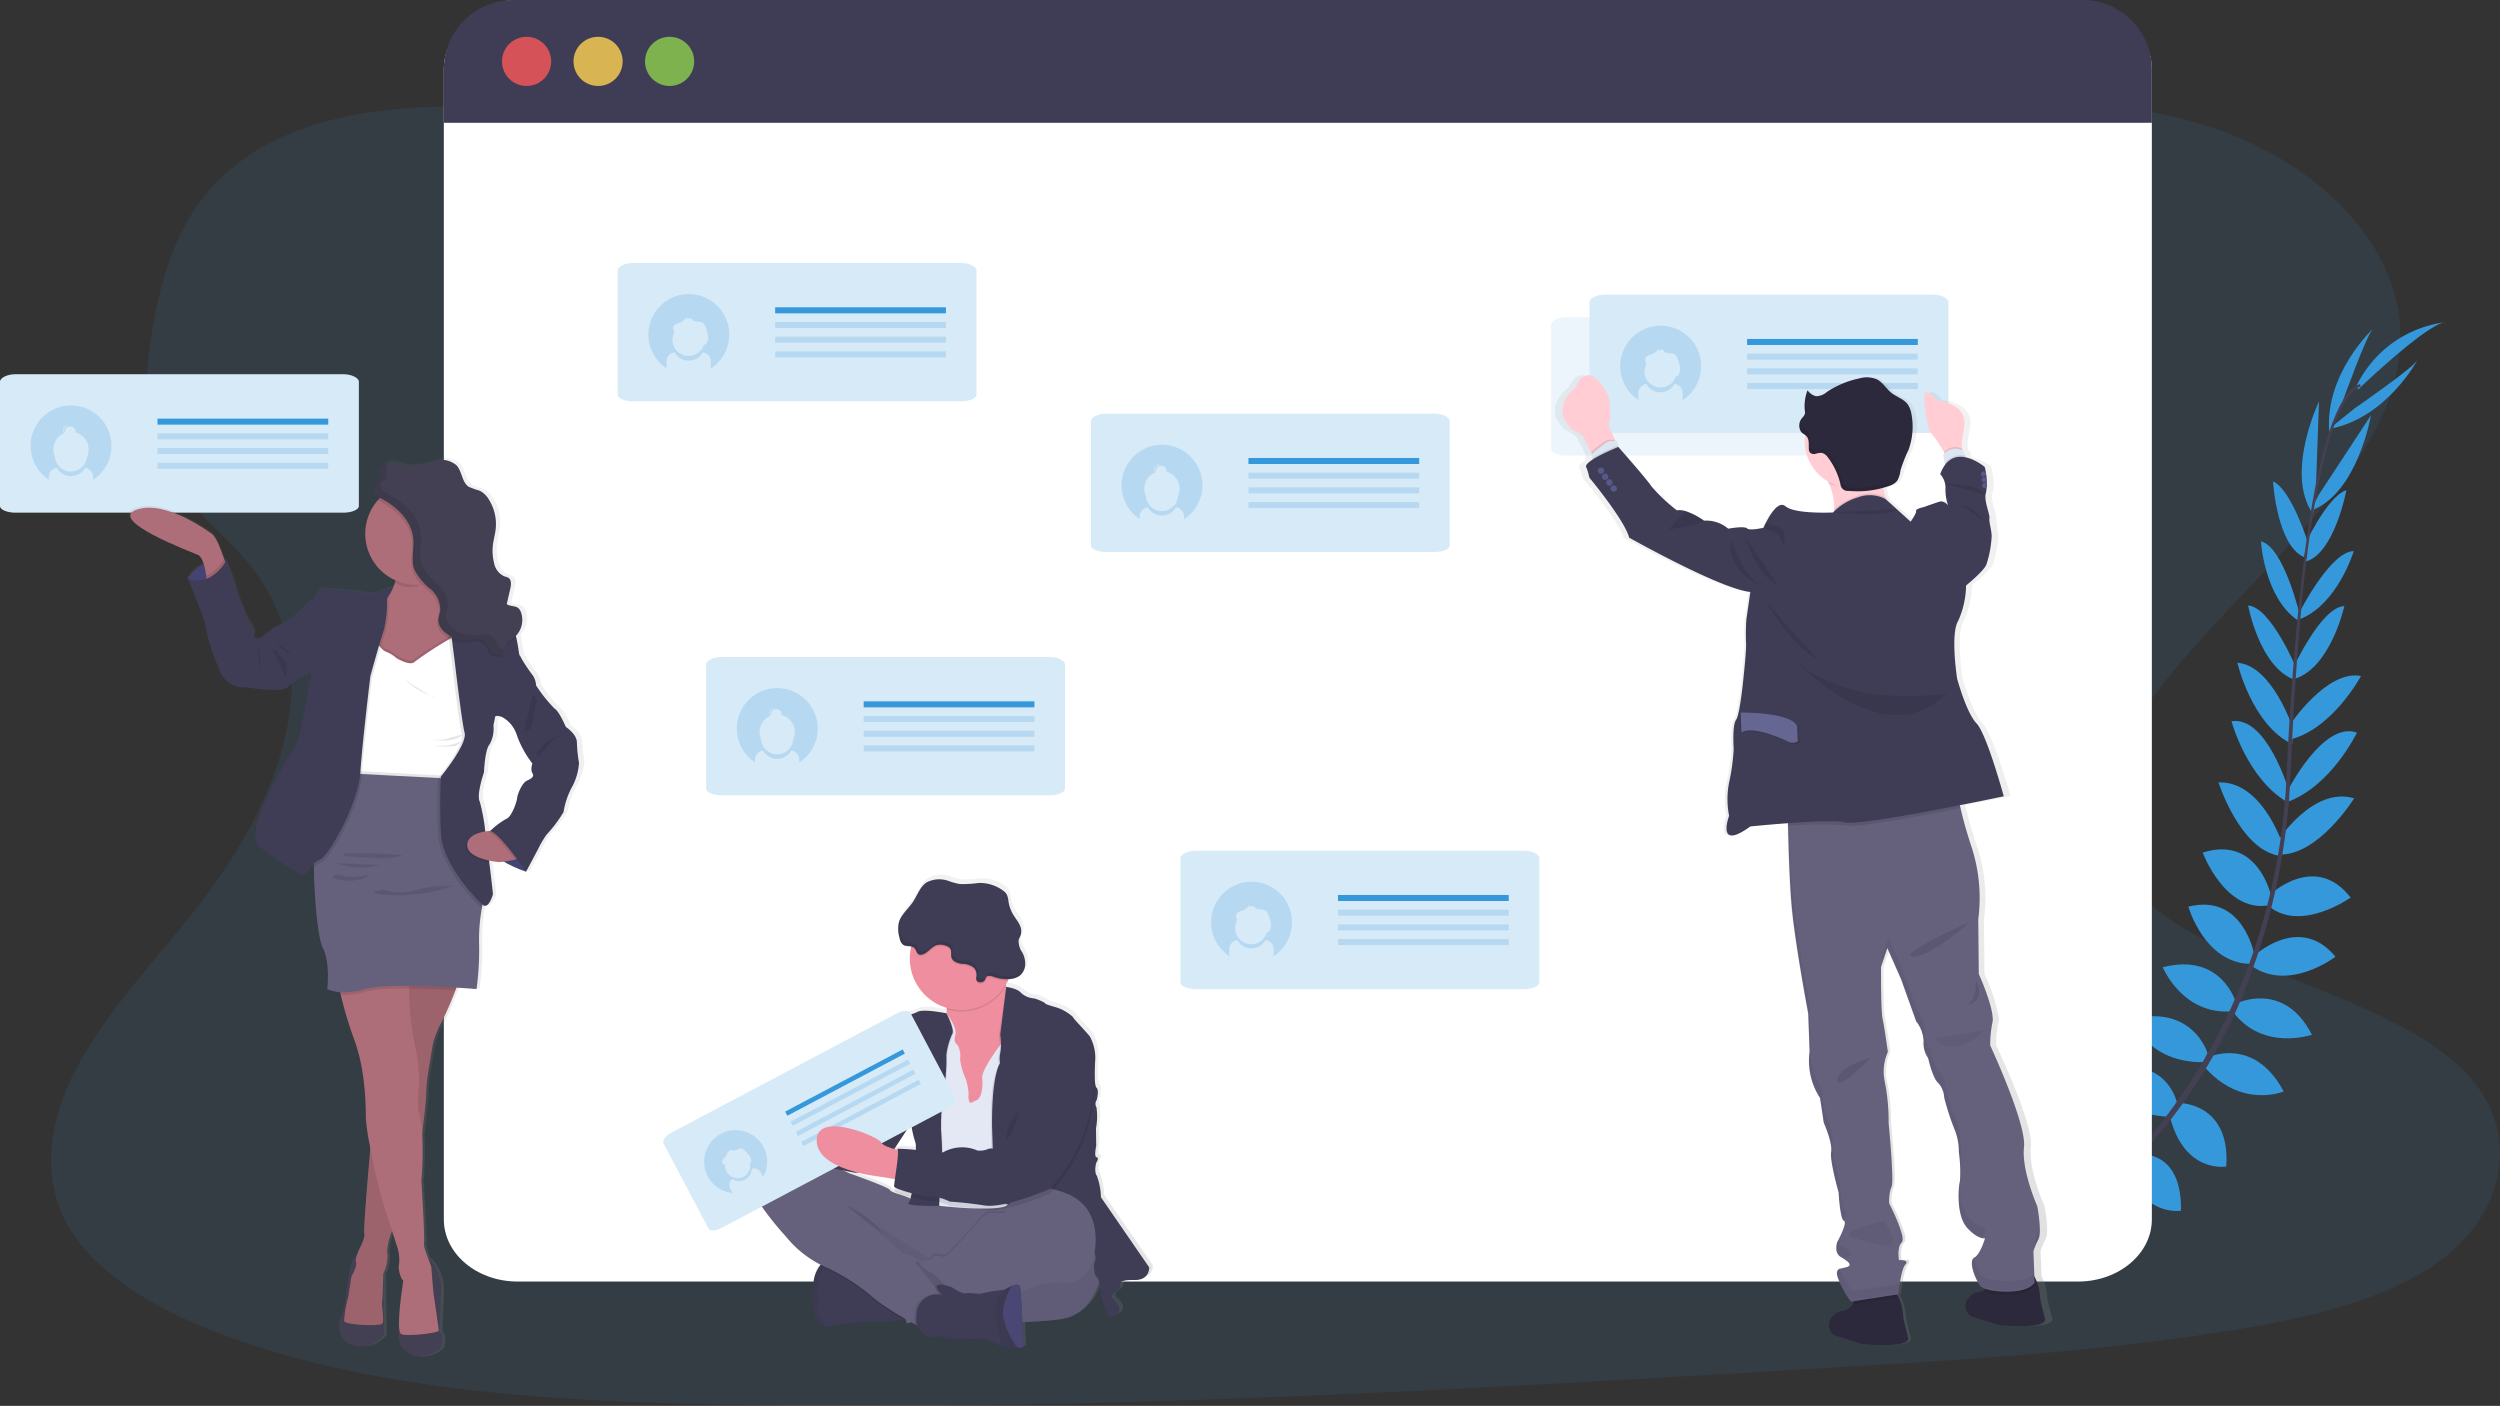 <svg id="Group_1402" data-name="Group 1402" xmlns="http://www.w3.org/2000/svg" xmlns:xlink="http://www.w3.org/1999/xlink" width="279.377" height="157.108" viewBox="0 0 279.377 157.108">
  <rect x="0" y="0" width="279.377" height="157.108" fill="#333333" stroke="none"/>
  <defs>
    <linearGradient id="linear-gradient" x1="0.5" y1="1" x2="0.5" gradientUnits="objectBoundingBox">
      <stop offset="0" stop-color="gray" stop-opacity="0.251"/>
      <stop offset="0.54" stop-color="gray" stop-opacity="0.122"/>
      <stop offset="1" stop-color="gray" stop-opacity="0.102"/>
    </linearGradient>
    <linearGradient id="linear-gradient-2" x1="-4.28" y1="0.935" x2="-4.28" y2="-0.076" xlink:href="#linear-gradient"/>
    <linearGradient id="linear-gradient-3" x1="0.5" y1="1" x2="0.5" y2="0" xlink:href="#linear-gradient"/>
  </defs>
  <path id="Path_854" data-name="Path 854" d="M215.132,200.618c-17.544.134-34.4-3.831-50.513-8.249s-32.1-9.38-49.3-11.405c-11.063-1.309-23.654-1.1-32.351,3.967C74.6,189.805,72.124,197.794,70.9,205.168c-.92,5.549-1.369,11.371,1.869,16.421,2.249,3.5,6.122,6.38,8.847,9.717,9.486,11.614,3.605,26.557-5.8,38.557-4.406,5.621-9.563,11.031-12.92,16.982s-4.756,12.672-1.436,18.5c3.293,5.775,10.8,9.933,18.863,12.757,16.389,5.737,35.5,6.868,54.108,7.232,41.193.8,82.493-1.646,123.678-4.094,15.243-.9,30.554-1.817,45.492-4.252,8.3-1.351,16.843-3.33,22.749-7.587,7.5-5.405,9.095-14.162,3.719-20.415-9.018-10.485-32.976-12.318-39.423-23.686-3.548-6.258-.389-13.481,4.215-19.565,9.9-13.054,26.862-24.794,27.261-39.331.275-9.98-8.43-19.657-21.492-23.909-13.7-4.463-32.426-3.171-42.11,5.36C248.564,196.621,230.628,200.5,215.132,200.618Z" transform="translate(-53.865 -168.378)" fill="#3598db" opacity="0.1"/>
  <path id="Path_855" data-name="Path 855" d="M947.167,680.809s-3.047-2.011-6.067-.583c0,0,.93,1.793,4.753,1.622Z" transform="translate(-716.832 -544.21)" fill="#3598db"/>
  <path id="Path_856" data-name="Path 856" d="M960.95,684.56s.927,3.531-1.4,5.933c0,0-1.4-1.455-.012-5.021Z" transform="translate(-730.24 -547.855)" fill="#3598db"/>
  <path id="Path_857" data-name="Path 857" d="M961.157,664.186s-.226-3-7.007-2.008a3.242,3.242,0,0,0,2.351,2.856A3.912,3.912,0,0,0,961.157,664.186Z" transform="translate(-726.646 -530.87)" fill="#3598db"/>
  <path id="Path_858" data-name="Path 858" d="M978.059,670.81s2.866.92.31,7.28a3.247,3.247,0,0,1-2.231-2.953A3.9,3.9,0,0,1,978.059,670.81Z" transform="translate(-743.131 -537.514)" fill="#3598db"/>
  <path id="Path_859" data-name="Path 859" d="M979.7,640.062s.389-4.942-6.541-4.433c0,0-.5,4.463,5.318,5.623Z" transform="translate(-740.933 -511.028)" fill="#3598db"/>
  <path id="Path_860" data-name="Path 860" d="M994.115,618.261s-.95-5.6-7.875-3.932c0,0-.027,4.842,6.744,5.266Z" transform="translate(-750.779 -494.803)" fill="#3598db"/>
  <path id="Path_861" data-name="Path 861" d="M1005.895,595.349s-1.592-5.455-8.455-3.823c0,0,1.634,4.907,8,4.83Z" transform="translate(-759.203 -477.659)" fill="#3598db"/>
  <path id="Path_862" data-name="Path 862" d="M1019.542,572.158s-1.555-5.661-8.182-3.967c0,0,2.212,5.378,7.743,4.927Z" transform="translate(-769.671 -460.101)" fill="#3598db"/>
  <path id="Path_863" data-name="Path 863" d="M1030.264,546.549s-1.2-6.923-7.374-5.39c0,0,1.793,6.3,6.918,6.4Z" transform="translate(-778.342 -439.842)" fill="#3598db"/>
  <path id="Path_864" data-name="Path 864" d="M1037.056,521.345s-1.433-6.98-7.686-4.959c0,0,2.452,6.6,7.245,5.913Z" transform="translate(-783.216 -421.102)" fill="#3598db"/>
  <path id="Path_865" data-name="Path 865" d="M1043.6,492.627s-2.279-6.977-7.111-6.789c0,0,2.331,7.371,6.694,8.182Z" transform="translate(-788.57 -398.402)" fill="#3598db"/>
  <path id="Path_866" data-name="Path 866" d="M1048.764,465.935s-2.479-8.4-6.414-7.753c0,0,1.718,6.422,6.273,9.062Z" transform="translate(-792.978 -377.579)" fill="#3598db"/>
  <path id="Path_867" data-name="Path 867" d="M1051.2,439.2s-2.323-7-6.2-7.28c0,0,1.579,6.888,6.119,9.1Z" transform="translate(-794.97 -357.855)" fill="#3598db"/>
  <path id="Path_868" data-name="Path 868" d="M1055.295,413.266s-2.9-7.007-5.455-7.166c0,0,1.26,6.9,5.207,8.316Z" transform="translate(-798.61 -338.437)" fill="#3598db"/>
  <path id="Path_869" data-name="Path 869" d="M1059.964,385.432s-1.78-7.612-4.344-8.242c0,0,.35,6.226,4.086,8.812Z" transform="translate(-802.957 -316.695)" fill="#3598db"/>
  <path id="Path_870" data-name="Path 870" d="M1065.02,357.139s-1.874-6.065-3.95-6.99c0,0,.412,7.151,3.471,8.475Z" transform="translate(-807.056 -296.359)" fill="#3598db"/>
  <path id="Path_871" data-name="Path 871" d="M1075.537,324.826l.38-10.7s-3.873,8.073-.664,12.583Z" transform="translate(-816.765 -269.27)" fill="#3598db"/>
  <path id="Path_872" data-name="Path 872" d="M1087.771,289.387s2.792-7.81,3.471-8.247c0,0-5.48,5.068-4.944,11.586Z" transform="translate(-826.002 -244.459)" fill="#3598db"/>
  <path id="Path_873" data-name="Path 873" d="M996.933,653.432s4.914-.645,4.766,6.3c0,0-4.441.721-5.889-5.021Z" transform="translate(-757.977 -524.433)" fill="#3598db"/>
  <path id="Path_874" data-name="Path 874" d="M1015.563,630.37s5.68-.017,5.207,7.091c0,0-4.765.85-6.34-5.747Z" transform="translate(-771.98 -507.101)" fill="#3598db"/>
  <path id="Path_875" data-name="Path 875" d="M1030.384,608.323s5.155-2.417,8.455,3.823c0,0-4.763,2.013-8.909-2.814Z" transform="translate(-783.637 -490.173)" fill="#3598db"/>
  <path id="Path_876" data-name="Path 876" d="M1043.5,583.727s5.279-2.571,8.378,3.523c0,0-5.5,1.894-8.812-2.559Z" transform="translate(-793.519 -471.617)" fill="#3598db"/>
  <path id="Path_877" data-name="Path 877" d="M1051.643,557.684s5.08-4.855,9.137.055c0,0-5.192,3.992-9.37,1.026Z" transform="translate(-799.791 -450.826)" fill="#3598db"/>
  <path id="Path_878" data-name="Path 878" d="M1058.661,530.345s5.113-4.959,9.134.228c0,0-5.737,4.074-9.315.813Z" transform="translate(-805.108 -430.269)" fill="#3598db"/>
  <path id="Path_879" data-name="Path 879" d="M1063.07,497.22s3.937-6.2,8.571-4.813c0,0-4.084,6.563-8.529,6.27Z" transform="translate(-808.56 -403.193)" fill="#3598db"/>
  <path id="Path_880" data-name="Path 880" d="M1067.442,469.363s3.967-7.808,7.718-6.446c0,0-2.859,6-7.82,7.763Z" transform="translate(-811.771 -381.046)" fill="#3598db"/>
  <path id="Path_881" data-name="Path 881" d="M1067.654,443.113s4.079-6.144,7.9-5.4c0,0-3.335,6.231-8.294,7.173Z" transform="translate(-811.711 -362.168)" fill="#3598db"/>
  <path id="Path_882" data-name="Path 882" d="M1070.1,413.332s3.161-6.893,5.732-6.942c0,0-1.52,6.846-5.519,8.113Z" transform="translate(-813.847 -338.655)" fill="#3598db"/>
  <path id="Path_883" data-name="Path 883" d="M1072.63,388.607s3.513-6.985,6.154-7c0,0-1.8,5.97-6.037,7.609Z" transform="translate(-815.75 -320.019)" fill="#3598db"/>
  <path id="Path_884" data-name="Path 884" d="M1074.76,360.562s2.628-5.777,4.805-6.432c0,0-1.314,7.042-4.515,7.964Z" transform="translate(-817.352 -299.352)" fill="#3598db"/>
  <path id="Path_885" data-name="Path 885" d="M1078.925,329.316l5.874-8.946s-1.505,8.827-6.729,10.661Z" transform="translate(-819.841 -273.963)" fill="#3598db"/>
  <path id="Path_886" data-name="Path 886" d="M1089.154,300.695s6.828-4.711,7.074-5.475c0,0-3.471,6.6-9.918,7.766Z" transform="translate(-826.038 -255.048)" fill="#3598db"/>
  <path id="Path_887" data-name="Path 887" d="M1098.859,285.925s7.837-7.532,9.838-7.525a12.794,12.794,0,0,0-10.027,7.126Z" transform="translate(-835.334 -242.399)" fill="#3598db"/>
  <path id="Path_888" data-name="Path 888" d="M1075.07,325.679l.285.037c1.473-11.529,3.62-18.348,6.047-19.183l-.094-.273C1078.734,307.153,1076.577,313.867,1075.07,325.679Z" transform="translate(-817.585 -263.351)" fill="#444053"/>
  <path id="Path_889" data-name="Path 889" d="M1066.34,409.549l.431.037c.089-1.076.159-2.179.206-3.275.411-9.541,1.049-18.3,1.889-24.871l-.248-.31c-.841,6.58-1.659,15.608-2.07,25.164C1066.5,407.38,1066.429,408.48,1066.34,409.549Z" transform="translate(-811.019 -319.658)" fill="#444053"/>
  <path id="Path_890" data-name="Path 890" d="M932.411,545.41A56.086,56.086,0,0,0,947.964,533.9a62.586,62.586,0,0,0,11.368-16.116,73.118,73.118,0,0,0,6.61-25.4l-.451.211c-1.671,19.885-10.726,33.472-17.924,40.873a55.586,55.586,0,0,1-15.387,11.405Z" transform="translate(-710.123 -403.324)" fill="#444053"/>
  <path id="Path_891" data-name="Path 891" d="M427.493,140.933V269.471c0,3.821-3.687,6.942-8.239,6.942H244.859c-4.552,0-8.239-3.109-8.239-6.942V140.933c0-3.828,3.687-7.733,8.239-7.733l174.385.424C423.8,133.624,427.493,137.117,427.493,140.933Z" transform="translate(-187.022 -133.2)" fill="#fff"/>
  <path id="Path_892" data-name="Path 892" d="M427.493,140.973v5.951H236.62v-5.951a7.773,7.773,0,0,1,7.78-7.773H419.723a7.773,7.773,0,0,1,7.771,7.773Z" transform="translate(-187.022 -133.2)" fill="#3f3d56"/>
  <ellipse id="Ellipse_400" data-name="Ellipse 400" cx="2.747" cy="2.747" rx="2.747" ry="2.747" transform="translate(56.099 4.113)" fill="#fa5959" opacity="0.8"/>
  <ellipse id="Ellipse_401" data-name="Ellipse 401" cx="2.747" cy="2.747" rx="2.747" ry="2.747" transform="translate(64.09 4.113)" fill="#fed253" opacity="0.8"/>
  <ellipse id="Ellipse_402" data-name="Ellipse 402" cx="2.747" cy="2.747" rx="2.747" ry="2.747" transform="translate(72.082 4.113)" fill="#8ccf4d" opacity="0.8"/>
  <g id="Group_1391" data-name="Group 1391" transform="translate(121.913 46.224)" opacity="0.2">
    <path id="Path_893" data-name="Path 893" d="M568.377,320.466V334.35c0,.414-.776.744-1.736.744H530.016c-.957,0-1.736-.335-1.736-.744V320.466c0-.414.774-.836,1.736-.836h36.626C567.6,319.628,568.377,320.049,568.377,320.466Z" transform="translate(-528.28 -319.63)" fill="#3598db"/>
  </g>
  <rect id="Rectangle_1769" data-name="Rectangle 1769" width="19.082" height="0.674" transform="translate(139.514 51.18)" fill="#3598db"/>
  <path id="Path_894" data-name="Path 894" d="M546.612,333.66a4.525,4.525,0,0,0-2.494,8.3v-.3a1.029,1.029,0,0,1,.9-1.019,1.8,1.8,0,0,0,3.149,0,1.029,1.029,0,0,1,.9,1.019v.32a4.525,4.525,0,0,0-2.465-8.318Zm1.775,5.737a1.793,1.793,0,0,1-3.578,0,1.964,1.964,0,0,1,1.029-2.631.61.61,0,0,1-.1-.325.6.6,0,0,1,.6-.6h.042a.6.6,0,0,0-.555.6.605.605,0,0,0,.079.3h.017a.646.646,0,0,1,0-.119.582.582,0,0,1,.114-.347.6.6,0,0,1,.57-.422h.042a.593.593,0,0,0-.456.268.58.58,0,0,1,.33-.1.6.6,0,0,1,.6.6.583.583,0,0,1,0,.067,1.966,1.966,0,0,1,1.458,1.9A2,2,0,0,1,548.387,339.4Z" transform="translate(-416.752 -283.958)" fill="#3598db" opacity="0.2"/>
  <rect id="Rectangle_1770" data-name="Rectangle 1770" width="19.082" height="0.674" transform="translate(139.514 52.822)" fill="#3598db" opacity="0.2"/>
  <rect id="Rectangle_1771" data-name="Rectangle 1771" width="19.082" height="0.674" transform="translate(139.514 54.463)" fill="#3598db" opacity="0.2"/>
  <rect id="Rectangle_1772" data-name="Rectangle 1772" width="19.082" height="0.674" transform="translate(139.514 56.107)" fill="#3598db" opacity="0.2"/>
  <g id="Group_1392" data-name="Group 1392" transform="translate(78.917 73.416)" opacity="0.2">
    <path id="Path_895" data-name="Path 895" d="M394.967,430.136V444.02c0,.412-.774.744-1.736.744H356.606c-.957,0-1.736-.337-1.736-.744V430.136c0-.414.774-.836,1.736-.836h36.631C394.194,429.3,394.967,429.721,394.967,430.136Z" transform="translate(-354.87 -429.3)" fill="#3598db"/>
  </g>
  <rect id="Rectangle_1773" data-name="Rectangle 1773" width="19.082" height="0.674" transform="translate(96.516 78.374)" fill="#3598db"/>
  <path id="Path_896" data-name="Path 896" d="M373.19,443.33a4.525,4.525,0,0,0-2.494,8.3v-.3a1.026,1.026,0,0,1,.9-1.017,1.8,1.8,0,0,0,3.149,0,1.026,1.026,0,0,1,.9,1.017v.322a4.525,4.525,0,0,0-2.465-8.321Zm1.773,5.737a1.793,1.793,0,0,1-3.578,0,1.972,1.972,0,0,1,1.029-2.631.592.592,0,0,1-.095-.322.6.6,0,0,1,.6-.6h.045a.6.6,0,0,0-.479.893h.02a.6.6,0,0,1,0-.117.878.878,0,0,1,.684-.771h.022a.6.6,0,0,0-.456.268.592.592,0,0,1,.327-.1.6.6,0,0,1,.6.6.628.628,0,0,1,0,.067,1.964,1.964,0,0,1,1.279,2.727Z" transform="translate(-286.326 -366.436)" fill="#3598db" opacity="0.2"/>
  <rect id="Rectangle_1774" data-name="Rectangle 1774" width="19.082" height="0.674" transform="translate(96.516 80.016)" fill="#3598db" opacity="0.2"/>
  <rect id="Rectangle_1775" data-name="Rectangle 1775" width="19.082" height="0.674" transform="translate(96.516 81.657)" fill="#3598db" opacity="0.2"/>
  <rect id="Rectangle_1776" data-name="Rectangle 1776" width="19.082" height="0.674" transform="translate(96.516 83.299)" fill="#3598db" opacity="0.2"/>
  <g id="Group_1393" data-name="Group 1393" transform="translate(69.032 29.384)" opacity="0.2">
    <path id="Path_897" data-name="Path 897" d="M355.092,252.546V266.43c0,.412-.774.744-1.736.744H316.736c-.955,0-1.736-.337-1.736-.744V252.546c0-.414.776-.836,1.736-.836h36.626C354.319,251.71,355.092,252.132,355.092,252.546Z" transform="translate(-315 -251.71)" fill="#3598db"/>
  </g>
  <rect id="Rectangle_1777" data-name="Rectangle 1777" width="19.082" height="0.674" transform="translate(86.626 34.342)" fill="#3598db"/>
  <rect id="Rectangle_1778" data-name="Rectangle 1778" width="19.082" height="0.674" transform="translate(86.626 35.984)" fill="#3598db" opacity="0.2"/>
  <rect id="Rectangle_1779" data-name="Rectangle 1779" width="19.082" height="0.674" transform="translate(86.626 37.625)" fill="#3598db" opacity="0.2"/>
  <rect id="Rectangle_1780" data-name="Rectangle 1780" width="19.082" height="0.674" transform="translate(86.626 39.267)" fill="#3598db" opacity="0.2"/>
  <path id="Path_898" data-name="Path 898" d="M333.333,265.74a4.527,4.527,0,0,0-2.479,8.3v-.766a1.029,1.029,0,0,1,.9-1.019,1.8,1.8,0,0,0,3.149,0,1.026,1.026,0,0,1,.9,1.019v.784a4.525,4.525,0,0,0-2.479-8.318Zm1.984,5.524a.3.3,0,0,1-.06.077.248.248,0,0,1-.131.045h-.092a1.8,1.8,0,0,1-3.518-.511,1.771,1.771,0,0,1,.236-.883l-.02-.012a.6.6,0,0,1,.06-.831,1.194,1.194,0,0,1,.372-.136,1.661,1.661,0,0,0,.942-.721,1.984,1.984,0,0,1,0,.273.4.4,0,0,1,.568-.02,1.141,1.141,0,0,0,.161.183.5.5,0,0,0,.2.057l.451.057a.863.863,0,0,1,.513.186.813.813,0,0,1,.171.3,4.522,4.522,0,0,1,.3.955,1.53,1.53,0,0,1-.136.974Z" transform="translate(-256.367 -232.878)" fill="#3598db" opacity="0.2"/>
  <g id="Group_1394" data-name="Group 1394" transform="translate(131.92 95.071)" opacity="0.2">
    <path id="Path_899" data-name="Path 899" d="M608.74,517.472v13.885c0,.414-.774.744-1.736.744H570.376c-.957,0-1.736-.335-1.736-.744V517.472c0-.414.774-.833,1.736-.833h36.633C607.966,516.627,608.74,517.046,608.74,517.472Z" transform="translate(-568.64 -516.639)" fill="#3598db"/>
  </g>
  <rect id="Rectangle_1781" data-name="Rectangle 1781" width="19.082" height="0.674" transform="translate(149.521 100.015)" fill="#3598db"/>
  <rect id="Rectangle_1782" data-name="Rectangle 1782" width="19.082" height="0.674" transform="translate(149.521 101.656)" fill="#3598db" opacity="0.2"/>
  <rect id="Rectangle_1783" data-name="Rectangle 1783" width="19.082" height="0.674" transform="translate(149.521 103.3)" fill="#3598db" opacity="0.2"/>
  <rect id="Rectangle_1784" data-name="Rectangle 1784" width="19.082" height="0.674" transform="translate(149.521 104.941)" fill="#3598db" opacity="0.2"/>
  <path id="Path_900" data-name="Path 900" d="M586.972,530.62a4.525,4.525,0,0,0-2.494,8.3v-.766a1.029,1.029,0,0,1,.9-1.017,1.8,1.8,0,0,0,3.149,0,1.026,1.026,0,0,1,.905,1.017v.786a4.525,4.525,0,0,0-2.464-8.318Zm1.984,5.522a.276.276,0,0,1-.059.079.248.248,0,0,1-.131.045h-.094a1.8,1.8,0,1,1-3.28-1.393h-.02a.6.6,0,0,1,.06-.831,1.191,1.191,0,0,1,.372-.136,1.659,1.659,0,0,0,.942-.719,1.984,1.984,0,0,1,0,.273.4.4,0,0,1,.568-.02,1.026,1.026,0,0,0,.161.181.473.473,0,0,0,.2.059l.451.057a.847.847,0,0,1,.513.186.812.812,0,0,1,.171.3,4.48,4.48,0,0,1,.295.955,1.522,1.522,0,0,1-.141.962Z" transform="translate(-447.105 -432.083)" fill="#3598db" opacity="0.2"/>
  <path id="Path_901" data-name="Path 901" d="M421.943,571.1l-5.44-7.887a7.423,7.423,0,0,0-.459-2.41c-.357-.456-.077-1.47-.077-1.47s.382-.558.052-.61-.052-1.294-.052-1.294l-.025-1.984a6.974,6.974,0,0,0,.052-2.36.744.744,0,0,1,.025-.811s.3-1.091,0-1.371-.231-1.984-.154-3.323a5.068,5.068,0,0,0-.533-2.308c0-.2-2.008-2.179-2.008-2.358a5.02,5.02,0,0,0-2.036-1.116c-.764-.2-1.143-.355-1.118-.456s-1.2-.5-1.2-.5a2.418,2.418,0,0,1-1.475-.607,3.1,3.1,0,0,0-1.686-.692l-.022-.107-.022-.114c.094-.161.184-.327.265-.5.025-.052.047-.1.069-.154a2.177,2.177,0,0,0,1.252-.389,1.7,1.7,0,0,0,.607-1.217,2.686,2.686,0,0,0-.3-1.351,2.3,2.3,0,0,1-.439-1.426c.05-.213.179-.4.248-.61a1.611,1.611,0,0,0-.184-1.2c-.191-.367-.459-.692-.674-1.049a4.071,4.071,0,0,1-.536-1.488,2.291,2.291,0,0,0-.2-.808,1.547,1.547,0,0,0-.446-.451,4.463,4.463,0,0,0-2.727-.828,13.23,13.23,0,0,1-2.07.127,7.6,7.6,0,0,1-1.207-.315,3.136,3.136,0,0,0-2.579.131c-.741.488-1.039,1.448-1.542,2.2a17.377,17.377,0,0,0-1.436,1.924v-.042a2.446,2.446,0,0,0-.188.513,3.654,3.654,0,0,0,.112,1.681,1.17,1.17,0,0,0,.412.744,2.384,2.384,0,0,0,.89.176c-.012.047-.025.1-.035.144a5.7,5.7,0,0,0-.126,1.207,5.812,5.812,0,0,0,4.151,5.571v.154a4.064,4.064,0,0,1-.025.436h0s-2.556-.526-3.241-.169-2.036.632-2.231.836-.712.052-1.17,1.24-.508,2.41-1.091,2.975-.89.94-.917,1.346.077.5-.151.632-.56.659-.459.863a.719.719,0,0,1-.28.761.845.845,0,0,0-.355.761s-.154.558-.508.684-.585.964-.585.964l-1.153,1.327-2.286-2.529a.964.964,0,0,0-1.359-.069l-1.126,1a2.217,2.217,0,0,0-1.123.669,2.913,2.913,0,0,0-.58.865l-.615.553a1.557,1.557,0,0,0-.159,1.723l1.465,1.619v.015a2.561,2.561,0,0,0-1.416.575c-2.184,1.929-2.212,3.7-1.879,4.515a34.161,34.161,0,0,0,3.1,3.932,12.385,12.385,0,0,0,3.932,3.206h0l-.017.017c-.047.05-.092.1-.136.159l-.037.05a.355.355,0,0,0-.035.05l-.042.06-.032.05-.045.074-.027.047-.052.1-.017.032c0,.01-.042.092-.062.139l-.022.052a.277.277,0,0,1-.04.1l-.022.067a.414.414,0,0,1-.032.1l-.022.072q-.015.052-.03.112a.331.331,0,0,1-.017.067c0,.022-.027.121-.04.183a.614.614,0,0,0,0,.072,1.12,1.12,0,0,0-.022.131.242.242,0,0,1-.012.092.6.6,0,0,0-.017.126.624.624,0,0,0,0,.1v.481a13.981,13.981,0,0,0,.121,3.4,1.647,1.647,0,0,0,1.349,1.012,1.781,1.781,0,0,0,.436-.022,25.116,25.116,0,0,1,5.517-.558,9.438,9.438,0,0,0,2.74-.223l.228-.045.159.5.5-.139.426.248.27.154c.5,1.7,2.539,1.121,2.539,1.121l.483.28,4.907.126a9.857,9.857,0,0,0,1.736.833,1.558,1.558,0,0,0,.248.055,11.008,11.008,0,0,0,1.366.025c.377,0,.667-.025.667-.025s-.05-1.331-.121-2.824a40.039,40.039,0,0,0,4.545-.372c2.621-.461,3.719-2.844,4.116-4.116a11.631,11.631,0,0,1,.248,1.579,11.519,11.519,0,0,0,.407,1.369,4.574,4.574,0,0,0,.56,1.017c1.931-.66.761-1.649.355-2.08s.28-.786.28-.786.536-.357.5-.687-.077-.684,1.654-.66S421.943,571.1,421.943,571.1Zm-26.847-16.2a11.8,11.8,0,0,0,.481,2.12,2.7,2.7,0,0,1,.057.836c-1.024-.082-2.09-.126-2.09-.126a.248.248,0,0,1,.055.131l-.161-.037-.236-.057,1.889-2.869Zm-3.739,5.951,1.773.283.149.022a6.336,6.336,0,0,0-.092.838c0,.025.04.057.1.094a2.658,2.658,0,0,0-.035.419,4.9,4.9,0,0,0,1.81.7c-.015.05-.027.1-.04.144h0c-.841-.441-2.162-.647-2.316-.974s-4.651-1.9-4.651-1.9-.166-.087-.449-.223l1.185.223.325-.032a17.709,17.709,0,0,0,2.244.409Z" transform="translate(-293.118 -429.707)" fill="url(#linear-gradient)"/>
  <path id="Path_902" data-name="Path 902" d="M435.661,679.015s-.707,4.26-4.284,4.889-15.521.5-15.521.5-6.828-.992-9.3-6.751-4.059-8.065-1.941-8.165,13.533,3.856,14.187,3.905S436.291,664.627,435.661,679.015Z" transform="translate(-312.622 -536.516)" fill="#65617d"/>
  <path id="Path_903" data-name="Path 903" d="M435.661,679.015s-.707,4.26-4.284,4.889-15.521.5-15.521.5-6.828-.992-9.3-6.751-4.059-8.065-1.941-8.165,13.533,3.856,14.187,3.905S436.291,664.627,435.661,679.015Z" transform="translate(-312.622 -536.516)" opacity="0.05"/>
  <path id="Path_904" data-name="Path 904" d="M403.251,707.446a1.634,1.634,0,0,0,1.331,1.017,1.735,1.735,0,0,0,.431-.025,25.736,25.736,0,0,1,5.467-.553,9.451,9.451,0,0,0,2.727-.221c.57-.107.992-.208.992-.208s-1.007-3.352-1.133-3.451-4.545-2.757-4.545-2.757L405.029,701h0a1.837,1.837,0,0,0-1.183.7,3.709,3.709,0,0,0-.707,2.378A13.629,13.629,0,0,0,403.251,707.446Z" transform="translate(-312.244 -560.219)" fill="#3f3d56"/>
  <path id="Path_905" data-name="Path 905" d="M403.263,707.446a1.634,1.634,0,0,0,1.331,1.017,14.307,14.307,0,0,1-.947-1.383l.017-2.445A4.309,4.309,0,0,1,405.041,701h0s-1.84.126-1.889,3.075A14.814,14.814,0,0,0,403.263,707.446Z" transform="translate(-312.256 -560.219)" opacity="0.05"/>
  <path id="Path_906" data-name="Path 906" d="M458.571,682.3l3.251-2.544,5.115-5.041-1.386-.062c-.208.131-.788.548-.811,1.054-.025.615-1.381.042-2.088.394s-4.158,4.77-4.758,4.743-1.084-.307-1.334.122a.239.239,0,0,1-.02.027Z" transform="translate(-352.414 -540.402)" opacity="0.1"/>
  <path id="Path_907" data-name="Path 907" d="M406,701.7l.352.161a22.1,22.1,0,0,1,5.745,3.679,23.621,23.621,0,0,0,3.27,2.122c.57-.107.992-.208.992-.208s-1.007-3.352-1.133-3.451-4.542-2.757-4.542-2.757L407.19,701h0A1.837,1.837,0,0,0,406,701.7Z" transform="translate(-314.405 -560.219)" opacity="0.1"/>
  <path id="Path_908" data-name="Path 908" d="M377.874,659.254a33.626,33.626,0,0,0,3.074,3.905,12,12,0,0,0,4.215,3.327,22.057,22.057,0,0,1,5.745,3.679,27.973,27.973,0,0,0,3.5,2.259l.312.181.687.4.364.208s.843-.677,1.684-1.359,1.656-1.349,1.669-1.386c.025-.077.352-.932.275-.992-.04-.025-.211-.374-.531-.779a3.574,3.574,0,0,0-1.282-1.061,3.64,3.64,0,0,1-1.664-1.736s-.112-.079-.278-.186a3.369,3.369,0,0,0-1.133-.5c-.555-.069-1.587-1.2-1.587-1.2a3.105,3.105,0,0,1-.992-1.034c-.265-.553-4.173-3.223-4.535-3.471l9.481,6.072,2.269,1.455L402.4,664.5l5.115-5.041-1.689-.074c-2.479-.109-6.9-.278-7.458-.151a4.217,4.217,0,0,1-1.386.089,4.86,4.86,0,0,1-2.09-.382c-.831-.439-2.145-.645-2.3-.969s-4.612-1.889-4.612-1.889-6.072-3.223-8.239-1.309S377.542,658.448,377.874,659.254Z" transform="translate(-293.137 -524.993)" fill="#65617d"/>
  <path id="Path_909" data-name="Path 909" d="M457.31,577.413l.781,2.6,1.007,5.846,3.7.248,1.074-1.78,1.069-1.773s.667-2.363,1.148-4.649c.424-2.021.7-3.984.248-4.2-.409-.188-.677-.87-.853-1.6-.022-.089-.042-.181-.06-.273a14.274,14.274,0,0,1-.248-1.879s-7.763-.4-6.68,2.8a5.053,5.053,0,0,1,.293,1.7,4.067,4.067,0,0,1-.025.434A3.628,3.628,0,0,1,457.31,577.413Z" transform="translate(-352.993 -461.649)" fill="#ee8e9e"/>
  <path id="Path_910" data-name="Path 910" d="M450.8,592.023l.278,4.411.63,3.754.707,1.736.63,9.511s6.075.7,7.552,0a.648.648,0,0,0,.268-.208c1.785-2.7,1.2-10.5,1.2-10.5l.687-5.048-.454-2.616-1.1-.117-.846-.089s-.191.233-.464.6c-.744.992-2.122,2.926-2.031,3.736.126,1.108-.151,2.232-.58,2.417s-.781.481-.855.179a1.364,1.364,0,0,1-.077-.806,6.539,6.539,0,0,0-.327-1.736,7.324,7.324,0,0,1-.63-2.192,2.573,2.573,0,0,0-.278-1.587c-.2-.176-.479-.355-.248-1.16s-.992-2.375-.992-2.375Z" transform="translate(-348.097 -476.687)" fill="#e3e8f4"/>
  <path id="Path_911" data-name="Path 911" d="M483.137,594.448l.248,7.535,1.455.808a.629.629,0,0,0,.268-.211c1.785-2.7,1.2-10.5,1.2-10.5l.679-5.041-.454-2.616-1.1-.117c.424-2.021.7-3.982.248-4.2-.409-.191-.679-.87-.853-1.6h0l-.788,5.328s.067.479.089.974a2.76,2.76,0,0,1-.064.94,3.134,3.134,0,0,0-.05,1.26,10.243,10.243,0,0,0-.791,3.719C483.08,592.635,483.137,594.448,483.137,594.448Z" transform="translate(-372.409 -468.099)" opacity="0.1"/>
  <path id="Path_912" data-name="Path 912" d="M485.269,578s1.269.159,1.671.687a2.385,2.385,0,0,0,1.463.6,5.782,5.782,0,0,1,1.183.5c-.027.092.355.248,1.111.454a5,5,0,0,1,2.016,1.111c0,.178,1.984,2.14,1.984,2.343a5.05,5.05,0,0,1,.528,2.294c-.074,1.336-.151,3.022.151,3.3s0,1.361,0,1.361a.744.744,0,0,0-.025.806,7,7,0,0,1-.052,2.343l.027,1.966s-.278,1.24.05,1.284-.05.605-.05.605-.278,1.009.074,1.463a7.427,7.427,0,0,1,.454,2.393l5.393,7.837s.074,1.436-1.639,1.411-1.689.327-1.636.655-.479.682-.479.682-.682.352-.278.781,1.562,1.411-.352,2.065a4.558,4.558,0,0,1-.555-1.007,11.734,11.734,0,0,1-.4-1.361s-.176-1.917-.528-2.167-.3-1.463-.3-1.463.5-.992-.2-1.386-10.937-6.072-10.937-6.072l-.248-7.535s-.176-5.569.883-7.438a3.134,3.134,0,0,1,.05-1.26,6.558,6.558,0,0,0-.025-1.917Z" transform="translate(-372.822 -467.715)" fill="#3f3d56"/>
  <path id="Path_913" data-name="Path 913" d="M435.511,589.332s-2.534-.523-3.223-.171-2.016.63-2.217.833-.707.05-1.16,1.24-.5,2.393-1.083,2.948-.883.932-.907,1.334.077.5-.151.63-.553.657-.454.858,5.241,4.637,5.241,4.637a11.76,11.76,0,0,0,.479,2.117c.231.429-.248,6.325-.756,6.727s3.412.364,3.412.364.179-3.868.33-4.071a40.154,40.154,0,0,0-.1-4.334,24.737,24.737,0,0,1,.3-4.463,20.388,20.388,0,0,0,.29-4.031,8.337,8.337,0,0,1,.642-2.293C436.5,591.221,435.511,589.332,435.511,589.332Z" transform="translate(-329.669 -476.017)" opacity="0.1"/>
  <path id="Path_914" data-name="Path 914" d="M435.216,589.028s-2.534-.521-3.223-.169-2.016.63-2.217.831-.707.052-1.158,1.24-.5,2.4-1.083,2.948-.883.932-.907,1.336.074.5-.151.63-.555.655-.454.858,5.241,4.637,5.241,4.637a11.7,11.7,0,0,0,.479,2.115c.231.427-.248,6.325-.756,6.729s3.4.364,3.4.364.176-3.868.327-4.069a40.155,40.155,0,0,0-.1-4.334,24.731,24.731,0,0,1,.3-4.463,20.436,20.436,0,0,0,.293-4.032,8.313,8.313,0,0,1,.64-2.293C436.2,590.922,435.216,589.028,435.216,589.028Z" transform="translate(-329.449 -475.79)" fill="#3f3d56"/>
  <path id="Path_915" data-name="Path 915" d="M461.765,572.767a5.053,5.053,0,0,1,.293,1.7,5.772,5.772,0,0,0,6.63-2.618,14.261,14.261,0,0,1-.248-1.879S460.682,569.566,461.765,572.767Z" transform="translate(-356.266 -461.664)" opacity="0.1"/>
  <path id="Path_916" data-name="Path 916" d="M446.64,547.74a5.757,5.757,0,1,0,.124-1.2,5.757,5.757,0,0,0-.124,1.2Z" transform="translate(-344.969 -440.619)" fill="#ee8e9e"/>
  <path id="Path_917" data-name="Path 917" d="M416.366,619.11l-1.386.429a.714.714,0,0,1-.278.744.841.841,0,0,0-.352.744s-.151.555-.5.682-.578.957-.578.957L412.116,624s-.429.352-.352.528-.454.226-.454.226l.278,4.488,2.393.451,1.488-.151,1.21-.451,1.059-.632.479-1.24L420.33,624Z" transform="translate(-318.399 -498.633)" fill="#3f3d56"/>
  <path id="Path_918" data-name="Path 918" d="M393.95,635.058s-3.075-4.436-5.368-2.041.932,6.273,1.689,6.147,4.361-.327,4.361-.327Z" transform="translate(-300.697 -508.558)" fill="#ee8e9e"/>
  <path id="Path_919" data-name="Path 919" d="M447.14,546.565a.7.7,0,0,1,.424.191c.193.206.2.57.459.7a.536.536,0,0,0,.3.035c.669-.1,1.056-.853,1.7-1.061a1.735,1.735,0,0,1,1.128.1.859.859,0,0,1,.372.248c.216.28.064.689.164,1.027.139.469.7.655,1.183.714a2.052,2.052,0,0,1,1.351.461,1.24,1.24,0,0,1,.248.974.777.777,0,0,0,0,.362c.134.377.788.322.96.022.124-.216.087-.4.379-.456a1.24,1.24,0,0,1,.617.107,4.492,4.492,0,0,0,1.6.248,5.772,5.772,0,1,0-10.87-3.655Z" transform="translate(-345.345 -440.644)" opacity="0.1"/>
  <path id="Path_920" data-name="Path 920" d="M450.152,540.776a.778.778,0,0,1,0-.362,1.24,1.24,0,0,0-.248-.974,2.07,2.07,0,0,0-1.351-.461c-.483-.062-1.044-.248-1.183-.714-.1-.337.052-.744-.164-1.026a.831.831,0,0,0-.372-.248,1.736,1.736,0,0,0-1.128-.1c-.645.208-1.031.964-1.7,1.061a.539.539,0,0,1-.3-.035c-.248-.129-.265-.5-.459-.7-.307-.325-.888-.117-1.262-.357a1.148,1.148,0,0,1-.407-.744,3.613,3.613,0,0,1-.112-1.671c.218-.937,1.056-1.579,1.592-2.38.5-.744.779-1.688,1.527-2.184a3.051,3.051,0,0,1,2.556-.131,7.154,7.154,0,0,0,1.2.315,13.3,13.3,0,0,0,2.05-.124,4.393,4.393,0,0,1,2.708.823,1.486,1.486,0,0,1,.441.446,2.251,2.251,0,0,1,.2.8,4.076,4.076,0,0,0,.531,1.473c.213.355.478.677.669,1.044a1.594,1.594,0,0,1,.181,1.193c-.064.208-.191.394-.248.607a2.275,2.275,0,0,0,.434,1.416,2.673,2.673,0,0,1,.3,1.344,1.7,1.7,0,0,1-.605,1.207,2.162,2.162,0,0,1-1.277.387,4.545,4.545,0,0,1-1.629-.248,1.239,1.239,0,0,0-.615-.107c-.3.059-.248.248-.382.456C450.941,541.1,450.286,541.153,450.152,540.776Z" transform="translate(-341.041 -431.268)" fill="#3f3d56"/>
  <path id="Path_921" data-name="Path 921" d="M457.254,682.869l3.251-2.544,5.115-5.041-1.688-.074a1.1,1.1,0,0,0-.357.687c-.025.617-1.381.045-2.088.4s-4.158,4.77-4.758,4.741-1.084-.3-1.334.122l-.02.03a.716.716,0,0,1-.384.228Z" transform="translate(-351.249 -540.823)" opacity="0.1"/>
  <path id="Path_922" data-name="Path 922" d="M437.69,677.358l1.634,5.207.248.818.779-.213,1.716-.471,7.637-2.1a6.625,6.625,0,0,0,2.75-.744,8.314,8.314,0,0,1,4.746-1.036c1.009.094,2.132-.34,3.065-2.063,0,0,2.115-6.248-3.223-8.036s-5.6.95-5.6.95l-.072.045c-.208.131-.788.548-.811,1.054-.025.615-1.381.042-2.088.394s-4.153,4.79-4.753,4.763-1.083-.307-1.334.121a.242.242,0,0,1-.02.027c-.186.248-.744.317-1.118.327h-.35l-.047.015-.387.114Z" transform="translate(-338.238 -535.488)" fill="#65617d"/>
  <path id="Path_923" data-name="Path 923" d="M439.4,654.583l.786.126.327-3.25s-.359-.055-.811-.159A16.977,16.977,0,0,1,439.4,654.583Z" transform="translate(-339.524 -522.841)" opacity="0.1"/>
  <path id="Path_924" data-name="Path 924" d="M460.331,603.041s2.343-.679,1.765,5.973a18.58,18.58,0,0,1-4.914,10.86s-4.991,2.192-7.232,1.84-3.875-.429-3.875-.429a5.734,5.734,0,0,0-2.269-.6c-1.26-.05-3.905-.831-3.967-1.083s.657-3.955.355-4.232a23.185,23.185,0,0,1,3.88.4c.352.255.855.072,1.24,0a4.31,4.31,0,0,1,3.831-.2,2.293,2.293,0,0,0,1.083-.126,1.086,1.086,0,0,1,.788-.05,2.168,2.168,0,0,0,.546-.278c.077-.1.682,0,.682,0a.268.268,0,0,0,.377-.176,1.651,1.651,0,0,1,.352-.553s.682-3.831,1.966-5.266a.823.823,0,0,0,.278-.731C455.114,607.98,457.306,602.228,460.331,603.041Z" transform="translate(-339.851 -486.489)" opacity="0.1"/>
  <path id="Path_925" data-name="Path 925" d="M448.85,701.674l3.327,4.029.022-.025c.025-.074.352-.932.275-.992a4.627,4.627,0,0,0-1.815-1.84,3.454,3.454,0,0,1-1.423-1.3Z" transform="translate(-346.631 -560.632)" opacity="0.1"/>
  <path id="Path_926" data-name="Path 926" d="M448.782,716.642l.364.208s.843-.677,1.684-1.359,1.656-1.349,1.669-1.386c.025-.077.352-.932.275-.992-.04-.025-.211-.374-.531-.778-2.256-.632-.818.935-.627,1.007a2.3,2.3,0,0,0-2.9,2.36A3.572,3.572,0,0,0,448.782,716.642Z" transform="translate(-346.526 -568.631)" opacity="0.1"/>
  <path id="Path_927" data-name="Path 927" d="M452.3,717.931l.481.278,4.862.127a9.823,9.823,0,0,0,1.721.828,1.588,1.588,0,0,0,.248.055,11.376,11.376,0,0,0,1.356.025c.372,0,.66-.025.66-.025s-.231-6.134-.4-6.779c-.082-.31-.5-.248-.893-.087a5.77,5.77,0,0,0-.87.441,15.5,15.5,0,0,0-2.4.377c-.33.179-1.26-.1-1.84,0s-1.612-.682-1.612-.682c-2.822-.932-1.24.806-1.034.883a2.3,2.3,0,0,0-2.9,2.36A1.944,1.944,0,0,0,452.3,717.931Z" transform="translate(-347.252 -568.653)" fill="#3f3d56"/>
  <path id="Path_928" data-name="Path 928" d="M488.6,715.576a8.168,8.168,0,0,0,1.634,3.679c.372,0,.66-.025.66-.025s-.231-6.134-.4-6.779c-.082-.31-.5-.248-.893-.087A7.089,7.089,0,0,0,488.6,715.576Z" transform="translate(-376.526 -568.666)" fill="#565387"/>
  <path id="Path_929" data-name="Path 929" d="M488.6,715.576a8.168,8.168,0,0,0,1.634,3.679c.372,0,.66-.025.66-.025s-.231-6.134-.4-6.779c-.082-.31-.5-.248-.893-.087A7.089,7.089,0,0,0,488.6,715.576Z" transform="translate(-376.526 -568.666)" opacity="0.1"/>
  <path id="Path_930" data-name="Path 930" d="M485.01,715.745c.335,1.225.33,2.6.863,3.431a1.6,1.6,0,0,0,.248.055,11.337,11.337,0,0,0,1.356.025c.372,0,.66-.025.66-.025s-.231-6.134-.4-6.779c-.082-.31-.5-.248-.893-.087a5.755,5.755,0,0,0-.87.441A3.378,3.378,0,0,0,485.01,715.745Z" transform="translate(-373.764 -568.666)" opacity="0.05"/>
  <path id="Path_931" data-name="Path 931" d="M417.59,676.26a10.06,10.06,0,0,1,4.463,3.568Z" transform="translate(-323.122 -541.613)" opacity="0.1"/>
  <g id="Group_1395" data-name="Group 1395" transform="translate(100.38 102.69)" opacity="0.1">
    <path id="Path_932" data-name="Path 932" d="M496.459,554.3l-.015.055a1.692,1.692,0,0,1-.084.211A1.49,1.49,0,0,1,496.459,554.3Z" transform="translate(-482.741 -552.582)"/>
    <path id="Path_933" data-name="Path 933" d="M441.485,547.866a2.264,2.264,0,0,1,.186-.5c-.012.042-.025.087-.035.131a3.615,3.615,0,0,0,.112,1.671,1.148,1.148,0,0,0,.407.744c.374.248.955.032,1.26.354.2.206.206.573.459.7a.5.5,0,0,0,.3.035c.669-.094,1.056-.85,1.7-1.059a1.7,1.7,0,0,1,1.126.1.832.832,0,0,1,.374.248c.216.278.064.689.164,1.026.139.466.7.652,1.18.714a2.069,2.069,0,0,1,1.354.461,1.22,1.22,0,0,1,.248.974.8.8,0,0,0,0,.359c.134.379.788.322.96.025.124-.218.087-.4.379-.459a1.264,1.264,0,0,1,.617.107,4.538,4.538,0,0,0,1.629.248,2.2,2.2,0,0,0,1.277-.387,1.526,1.526,0,0,0,.392-.478,1.612,1.612,0,0,1-.543.855,2.162,2.162,0,0,1-1.277.387,4.538,4.538,0,0,1-1.629-.248,1.239,1.239,0,0,0-.617-.107c-.293.06-.248.248-.379.456-.171.3-.826.354-.96-.022a.811.811,0,0,1,0-.362,1.22,1.22,0,0,0-.248-.974,2.077,2.077,0,0,0-1.354-.461c-.486-.062-1.041-.248-1.18-.714-.1-.337.052-.744-.164-1.026a.831.831,0,0,0-.372-.248,1.736,1.736,0,0,0-1.128-.1c-.645.208-1.031.964-1.7,1.061a.546.546,0,0,1-.3-.035c-.248-.129-.263-.5-.459-.7-.3-.325-.885-.117-1.26-.357a1.148,1.148,0,0,1-.407-.744,3.613,3.613,0,0,1-.112-1.679Z" transform="translate(-441.433 -547.37)"/>
  </g>
  <path id="Path_934" data-name="Path 934" d="M492.22,627.055c-.461.622-.992,1.2-1.4,1.86a3.528,3.528,0,0,0-.612,2.2,5.841,5.841,0,0,0,.883-1.577,22.4,22.4,0,0,1,1.693-2.549c.109-.161.806-1.1.454-1.141C492.952,625.81,492.387,626.841,492.22,627.055Z" transform="translate(-377.733 -503.698)" opacity="0.1"/>
  <path id="Path_935" data-name="Path 935" d="M363.1,589.043l5.051,9.551c.151.283-.26.8-.917,1.145l-25.208,13.332c-.657.347-1.314.4-1.463.114l-5.051-9.548c-.151-.285.228-.858.885-1.2L361.6,589.1C362.263,588.751,362.949,588.758,363.1,589.043Z" transform="translate(-261.368 -475.863)" fill="#fff"/>
  <g id="Group_1396" data-name="Group 1396" transform="translate(74.109 112.971)" opacity="0.2">
    <path id="Path_936" data-name="Path 936" d="M363.1,589.043l5.051,9.551c.151.283-.26.8-.917,1.145l-25.208,13.332c-.657.347-1.314.4-1.463.114l-5.051-9.548c-.151-.285.228-.858.885-1.2L361.6,589.1C362.263,588.751,362.949,588.758,363.1,589.043Z" transform="translate(-335.477 -588.833)" fill="#3598db"/>
  </g>
  <rect id="Rectangle_1785" data-name="Rectangle 1785" width="14.854" height="0.523" transform="translate(87.744 124.22) rotate(-27.87)" fill="#3598db"/>
  <rect id="Rectangle_1786" data-name="Rectangle 1786" width="14.854" height="0.523" transform="translate(88.342 125.351) rotate(-27.87)" fill="#3598db" opacity="0.2"/>
  <rect id="Rectangle_1787" data-name="Rectangle 1787" width="14.854" height="0.523" transform="translate(88.939 126.478) rotate(-27.87)" fill="#3598db" opacity="0.2"/>
  <rect id="Rectangle_1788" data-name="Rectangle 1788" width="14.854" height="0.523" transform="translate(89.537 127.61) rotate(-27.87)" fill="#3598db" opacity="0.2"/>
  <path id="Path_937" data-name="Path 937" d="M355.837,642.975a3.521,3.521,0,0,0,1.3,6.618l-.278-.526a.8.8,0,0,1,.248-1.031,1.4,1.4,0,0,0,2.167-1.145.8.8,0,0,1,.992.372l.285.54a3.521,3.521,0,0,0-4.723-4.827Zm3.379,3.077a.189.189,0,0,1-.012.074.208.208,0,0,1-.074.079l-.062.035a1.4,1.4,0,1,1-2.767.248h-.017a.469.469,0,0,1-.26-.6.9.9,0,0,1,.206-.228,1.292,1.292,0,0,0,.387-.838,1.487,1.487,0,0,1,.092.191.312.312,0,0,1,.382-.221,1.042,1.042,0,0,0,.179.067.408.408,0,0,0,.161-.032l.33-.126a.5.5,0,0,1,.65.089,3.594,3.594,0,0,1,.55.548A1.188,1.188,0,0,1,359.217,646.052Z" transform="translate(-275.269 -516.272)" fill="#3598db" opacity="0.2"/>
  <path id="Path_938" data-name="Path 938" d="M404.66,642.419c-.025,3.325,6.856,4.031,6.856,4.031l1.758.278.786.126.327-3.25s-.359-.055-.811-.159c-.664-.156-1.527-.424-1.708-.8C411.565,642.015,404.685,639.092,404.66,642.419Z" transform="translate(-313.397 -514.987)" fill="#ee8e9e"/>
  <path id="Path_939" data-name="Path 939" d="M460.066,600.989s2.343-.679,1.765,5.973a18.58,18.58,0,0,1-4.914,10.86s-4.991,2.192-7.232,1.84-3.88-.429-3.88-.429a5.735,5.735,0,0,0-2.269-.6c-1.26-.05-3.905-.831-3.967-1.083s.657-3.967.355-4.232a23.185,23.185,0,0,1,3.88.4c.352.255.855.072,1.24,0a4.3,4.3,0,0,1,3.831-.2,2.294,2.294,0,0,0,1.083-.126,1.086,1.086,0,0,1,.788-.05,2.166,2.166,0,0,0,.545-.278c.077-.1.682,0,.682,0a.265.265,0,0,0,.377-.176,1.674,1.674,0,0,1,.352-.555s.682-3.828,1.966-5.266a.815.815,0,0,0,.278-.729C454.849,605.928,457.043,600.191,460.066,600.989Z" transform="translate(-339.648 -484.947)" fill="#3f3d56"/>
  <path id="Path_940" data-name="Path 940" d="M793.107,266.806V280.69c0,.414-.774.744-1.736.744H754.736c-.957,0-1.736-.335-1.736-.744V266.806c0-.414.774-.836,1.736-.836h36.641C792.333,265.977,793.107,266.391,793.107,266.806Z" transform="translate(-575.369 -233.051)" fill="#fff"/>
  <g id="Group_1397" data-name="Group 1397" transform="translate(173.346 35.446)" opacity="0.1">
    <path id="Path_941" data-name="Path 941" d="M775.82,277V290.88c0,.412-.776.744-1.736.744H737.456c-.957,0-1.736-.337-1.736-.744V277c0-.414.774-.836,1.736-.836h36.633C775.043,276.16,775.82,276.581,775.82,277Z" transform="translate(-735.72 -276.16)" fill="#3598db"/>
  </g>
  <path id="Path_942" data-name="Path 942" d="M793.107,266.806V280.69c0,.414-.774.744-1.736.744H754.736c-.957,0-1.736-.335-1.736-.744V266.806c0-.414.774-.836,1.736-.836h36.641C792.333,265.977,793.107,266.391,793.107,266.806Z" transform="translate(-575.369 -233.051)" fill="#fff"/>
  <g id="Group_1398" data-name="Group 1398" transform="translate(177.63 32.919)" opacity="0.2">
    <path id="Path_943" data-name="Path 943" d="M793.107,266.806V280.69c0,.414-.774.744-1.736.744H754.736c-.957,0-1.736-.335-1.736-.744V266.806c0-.414.774-.836,1.736-.836h36.641C792.333,265.977,793.107,266.391,793.107,266.806Z" transform="translate(-753 -265.97)" fill="#3598db"/>
  </g>
  <rect id="Rectangle_1789" data-name="Rectangle 1789" width="19.082" height="0.674" transform="translate(195.239 37.878)" fill="#3598db"/>
  <rect id="Rectangle_1790" data-name="Rectangle 1790" width="19.082" height="0.674" transform="translate(195.239 39.519)" fill="#3598db" opacity="0.2"/>
  <rect id="Rectangle_1791" data-name="Rectangle 1791" width="19.082" height="0.674" transform="translate(195.239 41.161)" fill="#3598db" opacity="0.2"/>
  <rect id="Rectangle_1792" data-name="Rectangle 1792" width="19.082" height="0.674" transform="translate(195.239 42.802)" fill="#3598db" opacity="0.2"/>
  <path id="Path_944" data-name="Path 944" d="M771.338,280a4.525,4.525,0,0,0-2.5,8.3v-.766a1.031,1.031,0,0,1,.9-1.019,1.8,1.8,0,0,0,3.149,0,1.031,1.031,0,0,1,.905,1.019v.786A4.525,4.525,0,0,0,771.338,280Zm1.984,5.522a.2.2,0,0,1-.191.121.569.569,0,0,1-.092,0,1.8,1.8,0,0,1-3.516-.511,1.776,1.776,0,0,1,.233-.883l-.02-.012a.6.6,0,0,1,.06-.831,1.216,1.216,0,0,1,.372-.136,1.649,1.649,0,0,0,.942-.719,1.681,1.681,0,0,1,0,.273.4.4,0,0,1,.568-.02c.057.057.094.136.164.181a.429.429,0,0,0,.2.057l.449.06a.635.635,0,0,1,.684.5,4.348,4.348,0,0,1,.3.955,1.508,1.508,0,0,1-.144.972Z" transform="translate(-585.751 -243.602)" fill="#3598db" opacity="0.2"/>
  <path id="Path_945" data-name="Path 945" d="M793.027,407.756c-.342-1.24-.565-2.326-.565-2.326a4.834,4.834,0,0,0-.635-2.358l-.012-.34h0l-.1-2.519a8.484,8.484,0,0,1,.585-1.339c.422-.806-.141-3.682-.141-3.682s-1.835-4.014-1.525-6.615-3.885-11.353-3.885-11.353a11.4,11.4,0,0,1,.265-2.549,2.03,2.03,0,0,0,.027-.536.568.568,0,0,0,0-.064v.02a19.791,19.791,0,0,0-1.594-4.847l-.055-6.1a17.893,17.893,0,0,0-.868-8.4c-.555-1.664-.92-3-1.158-4.032-.027-.117-.055-.228-.077-.337,2.874-.55,5.066-.992,5.066-.992s-1.944-6.942-3.124-8.132S783,336.252,783,336.252s-.779-4.932.116-6.414a9.679,9.679,0,0,0,.93-4.007s2.113-1.664,2.358-2.375a11.591,11.591,0,0,0,.6-3.139,19.708,19.708,0,0,1-.248-2.011c.084-.441-.717-2.08-.384-2.884a2.137,2.137,0,0,0,.116-.766v-.032a10.7,10.7,0,0,0-.27-2.048,5.837,5.837,0,0,0-2.2-1.069l-.055-.186-.141-.5c-.074-.045-.146-.084-.218-.119v-.179l-.047-.712.278-1.614c.563-2.809-3.169-3.082-3.169-3.082a1.939,1.939,0,0,0-1.086-.88c-.759-.248.035,4.193.4,4.463a16.951,16.951,0,0,1,1.552,2.231h0l.069.109a1.688,1.688,0,0,0-.164.186l.179.96.027.149a3.887,3.887,0,0,0-.553,1.031,2.159,2.159,0,0,1,.6,1.557,4.781,4.781,0,0,0,.3,1.919c-.042-.045-.541-.543-1.012-.4s-1.792.6-1.792.6-.992.213-.89.429-.632,1.21-.632,1.21l-2.777-2.435c-.03-.074-.06-.149-.087-.226a6.357,6.357,0,0,1-.275-1.1,6.029,6.029,0,0,0,.845-.3,1.852,1.852,0,0,0,.724-.5,3.037,3.037,0,0,0,.387-1.17,16.286,16.286,0,0,1,.907-2.254,7.208,7.208,0,0,0,.365-3.982,2.643,2.643,0,0,0-.456-1.148c-.461-.585-1.262-.8-1.857-1.257s-.992-1.175-1.681-1.51a3.128,3.128,0,0,0-2.038-.1,10.878,10.878,0,0,0-3.744,1.525,1.918,1.918,0,0,1-1.24.466,1.69,1.69,0,0,1-.94-.637.21.21,0,0,1,0-.037l-.032-.032a4.733,4.733,0,0,0-.337,2.018,1.393,1.393,0,0,0,.025.32v.112a.607.607,0,0,1,0,.094h0a.57.57,0,0,1-.015.144,1.032,1.032,0,0,1-.248.369,2.221,2.221,0,0,0-.208.307.378.378,0,0,1,.032-.112,1.567,1.567,0,0,0-.248.855.844.844,0,0,0,.223.6,2.919,2.919,0,0,0,.451.335,4.841,4.841,0,0,0-.047.893,5.184,5.184,0,0,0,2.693,4.322c.035.074.067.149.1.226a6.415,6.415,0,0,1,.6,2.9,1.522,1.522,0,0,1-.025.213c-.01.069-.064.077-.092.117h0s-4.421.213-5.5-.689-2.539,2.4-2.539,2.4-1.572.369-1.9.074-2.177.04-2.177.04a3.986,3.986,0,0,0-2.8-.9,8.207,8.207,0,0,0-2.073-1.049h0l-.052-.015h0a2.277,2.277,0,0,0-.992-.089,20.391,20.391,0,0,1-2.916-2.653c-.672-.94-3.828-4.4-3.843-4.418l-.017-.171-.055-.521a1.886,1.886,0,0,1-.27.035l-.067-.179a9.536,9.536,0,0,0-.7-1.448s-.025-.66.161-.831a11.25,11.25,0,0,0-.178-2.574s-2.135-4.505-3.759-1.017c0,0-3.223,2.341-.35,4.808,0,0,1.133.5,1.307.917.114.273.521,1.031.793,1.535.045.084.087.159.122.226l-.03.027.057.429.022.166c-.511.317-.855.627-.761.848a4.8,4.8,0,0,1,.362,1.17s4.036,4.674,4.614,6.717c0,0,10.562,5.74,13.976,6.047l-.446,3.084a24.413,24.413,0,0,0-.04,2.5c.069.657-.268,3.655-.268,3.655s-.421,4.406-.9,5.041-.285,3.258-.285,3.258a22.15,22.15,0,0,1-.536,3.754,9.576,9.576,0,0,0,0,3.732s-1.569,4.012,2.45,1.178c0,0,2.018-.2,4.344-.372v.233c0,.3.015.625.025.967.054,2.261.161,5.375.354,7.728.345,4.158,1.929,12.34,1.929,12.34l.159,4.141a5.69,5.69,0,0,0-.072,1.188,7.686,7.686,0,0,0,1.265,4.113l.424,2.747a10.859,10.859,0,0,1,.87,2.879,1.486,1.486,0,0,1-.022.265,1.826,1.826,0,0,0-.02.424,23.307,23.307,0,0,0,.878,4.227s.161,3.022.62,3.181c.394.134-.449,1.763-.7,2.231-.008-.029-.015-.058-.02-.087-.032.062-.052.094-.052.094a2.154,2.154,0,0,0-.112.771,1.1,1.1,0,0,0,.543,1.044c.88.5,1.359.912.637,1.116a7.684,7.684,0,0,0-.793.2c0-.035-.03-.069-.042-.1a.5.5,0,0,0-.278.54,2.28,2.28,0,0,0,.31,1.017,11.016,11.016,0,0,0,1.314,2.189l.345-.052a1.8,1.8,0,0,1-.186.382,1.468,1.468,0,0,1-.5.474,1.565,1.565,0,0,1-.61.248,1.736,1.736,0,0,0-1.26.674,1.33,1.33,0,0,0,.248,2.073l3.283.992s5.6.511,5.254-.729-.565-2.326-.565-2.326a4.96,4.96,0,0,0-.538-2.2,2.748,2.748,0,0,0-.208-.32l.2-.03s.3-2.777.823-3.325c.122-.124.146-.218.114-.29.05-.154-.094-.248-.28-.278a.4.4,0,0,1-.035.109,2.778,2.778,0,0,0-.543-.04s-.248-1.438.332-1.984a.555.555,0,0,0,.1-.434,2.347,2.347,0,0,0-.084-.585.154.154,0,0,0-.017.035,21.507,21.507,0,0,0-1.433-3.35,4.169,4.169,0,0,1,.248-1.852c.342-.538-.322-7.146-.322-7.146a21.576,21.576,0,0,0-.451-4.679,5.252,5.252,0,0,1,.374-3.263.462.462,0,0,0-.015-.1v-.022s-.027-.2-.072-.5a.168.168,0,0,1,0,.032c-.121-.843-.354-2.37-.5-3.077-.221-.992-.179-5.832-.179-5.832l.744-2.093,1.587,3.5,1.723,4.676a4.04,4.04,0,0,1,.858,1.983v.149a2.752,2.752,0,0,0,0,.317,2.821,2.821,0,0,0,.533,1.666s.5,2.231,1.15,2.767a2.526,2.526,0,0,1,.7,1.641,27.76,27.76,0,0,0,1.279,3.771,5.69,5.69,0,0,1,.4,2.192h0v.119s.154,1.155.186,2.13v.322a3.531,3.531,0,0,1-.064.791v-.117a8.338,8.338,0,0,0-.154,2.028,5.167,5.167,0,0,0,.992,3.325c1.277,1.356,2.041,1.15,2.041,1.15s-.521,1.775-1.24,2.155a.519.519,0,0,0-.077.052.713.713,0,0,0-.02-.1.848.848,0,0,0-.188.66,4.732,4.732,0,0,0,.992,2.566,1.442,1.442,0,0,0,.625.332,1.232,1.232,0,0,1-.109.077,2.351,2.351,0,0,1-.248.126,1.215,1.215,0,0,1-.367.109,1.748,1.748,0,0,0-1.26.674,1.332,1.332,0,0,0,.248,2.073l3.283.992S793.381,409,793.027,407.756Z" transform="translate(-563.683 -260.424)" fill="url(#linear-gradient-2)"/>
  <path id="Path_946" data-name="Path 946" d="M864.6,720.124l-3.179-.992a1.365,1.365,0,0,1-.231-2.075,1.674,1.674,0,0,1,1.217-.672,1.488,1.488,0,0,0,.59-.248,1.389,1.389,0,0,0,.479-.474,2.322,2.322,0,0,0,.312-1.225s3.4-1.141,4.384-.169a2.65,2.65,0,0,1,.441.6,5.12,5.12,0,0,1,.523,2.2s.218,1.086.55,2.326S864.6,720.124,864.6,720.124Z" transform="translate(-656.451 -569.904)" fill="#2d293d"/>
  <path id="Path_947" data-name="Path 947" d="M926.236,711.559l-3.176-.992a1.359,1.359,0,0,1-.233-2.07,1.657,1.657,0,0,1,1.217-.672,1.24,1.24,0,0,0,.355-.111,2.064,2.064,0,0,0,.248-.127,1.981,1.981,0,0,0,.791-1.7s3.4-1.14,4.384-.169a2.417,2.417,0,0,1,.347.434,4.967,4.967,0,0,1,.617,2.36s.218,1.091.55,2.328S926.236,711.559,926.236,711.559Z" transform="translate(-702.809 -563.474)" fill="#2d293d"/>
  <path id="Path_948" data-name="Path 948" d="M876.236,714.309a2.652,2.652,0,0,1,.441.6h0l-5.137.8a2.321,2.321,0,0,0,.312-1.225S875.254,713.337,876.236,714.309Z" transform="translate(-664.518 -569.932)" opacity="0.1"/>
  <path id="Path_949" data-name="Path 949" d="M936.057,706.134l.037.967c-.744,1.354-4.641,1.213-5.794.593a2.036,2.036,0,0,0,.248-.126,1.981,1.981,0,0,0,.791-1.7s3.4-1.141,4.384-.169A2.43,2.43,0,0,1,936.057,706.134Z" transform="translate(-708.709 -563.459)" opacity="0.1"/>
  <path id="Path_950" data-name="Path 950" d="M870.352,537.129a8.506,8.506,0,0,0-.563,1.339l.131,3.471c-.821,1.488-5.4,1.175-6.042.409s-1.381-2.8-.692-3.179,1.19-2.152,1.19-2.152-.744.2-1.984-1.153-1.007-4.483-.816-5.237a15.543,15.543,0,0,0-.126-3.245,6.5,6.5,0,0,0-.394-2.311,28.811,28.811,0,0,1-1.24-3.771,2.594,2.594,0,0,0-.677-1.644c-.635-.548-1.116-2.767-1.116-2.767a2.876,2.876,0,0,1-.511-1.867,3.826,3.826,0,0,0-.833-2.251l-1.674-4.676-1.54-3.5-.707,2.1s-.035,4.83.181,5.832.58,3.665.58,3.665a5.4,5.4,0,0,0-.357,3.263,22.285,22.285,0,0,1,.444,4.681s.647,6.6.317,7.143a4.369,4.369,0,0,0-.248,1.852s1.946,3.789,1.4,4.336-.32,1.984-.32,1.984,1.24-.047.724.5-.8,3.325-.8,3.325l-5.276.818a10.991,10.991,0,0,1-1.274-2.192c-.764-1.6.077-1.45.776-1.654s.248-.622-.617-1.118-.417-1.7-.417-1.7,1.188-2.2.744-2.355-.6-3.181-.6-3.181-1.014-3.56-.833-4.535-.828-3.26-.828-3.26l-.411-2.75a7.6,7.6,0,0,1-1.165-5.18l-.154-4.267s-1.545-8.182-1.879-12.352c-.216-2.663-.325-6.3-.374-8.576-.027-1.274-.037-2.12-.037-2.12l18.861-2.7a15.75,15.75,0,0,0,.451,2.8c.233,1.031.588,2.368,1.128,4.031a18.509,18.509,0,0,1,.85,8.4l.06,6.1s1.822,4.012,1.525,5.43a11.786,11.786,0,0,0-.248,2.556s4.069,8.755,3.774,11.356,1.488,6.618,1.488,6.618S870.761,536.323,870.352,537.129Z" transform="translate(-642.551 -398.639)" fill="#65617d"/>
  <path id="Path_951" data-name="Path 951" d="M908.13,598.312l5.735-.992S910.728,600.781,908.13,598.312Z" transform="translate(-692.036 -482.245)" opacity="0.05"/>
  <path id="Path_952" data-name="Path 952" d="M924.135,574.74s.275,2.031-.945,2.846C923.2,577.586,925.422,577.15,924.135,574.74Z" transform="translate(-703.362 -465.264)" opacity="0.1"/>
  <path id="Path_953" data-name="Path 953" d="M904.281,548.63s-4.666,4.153-6.446,3.893S904.281,548.63,904.281,548.63Z" transform="translate(-684.104 -445.628)" opacity="0.1"/>
  <path id="Path_954" data-name="Path 954" d="M868.438,610s-3.627.972-3.679,2.445S868.438,610,868.438,610Z" transform="translate(-659.418 -491.781)" opacity="0.1"/>
  <path id="Path_955" data-name="Path 955" d="M873.821,683.55s-5.13,1.163-3.642,1.763a25.1,25.1,0,0,0,3.925,1.036S875.773,686.372,873.821,683.55Z" transform="translate(-663.291 -547.095)" opacity="0.05"/>
  <g id="Group_1399" data-name="Group 1399" transform="translate(199.772 90.082)" opacity="0.05">
    <path id="Path_956" data-name="Path 956" d="M865.007,692.781a1.029,1.029,0,0,1-.5-.731c-.03.06-.049.094-.049.094s-.436,1.2.417,1.7c.1.057.191.112.278.166.154-.035.317-.062.476-.109C866.311,693.706,865.847,693.277,865.007,692.781Z" transform="translate(-858.883 -643.57)"/>
    <path id="Path_957" data-name="Path 957" d="M893.04,689.852c.136-.136.119-.474.015-.9a2.437,2.437,0,0,0-.248,1.279A1.017,1.017,0,0,1,893.04,689.852Z" transform="translate(-880.278 -641.238)"/>
    <path id="Path_958" data-name="Path 958" d="M886.3,604.75a5.945,5.945,0,0,0-.288,1.626,6.324,6.324,0,0,1,.36-1.123S886.342,605.06,886.3,604.75Z" transform="translate(-875.172 -577.915)"/>
    <path id="Path_959" data-name="Path 959" d="M934.339,592.171a1.953,1.953,0,0,0,.03-.481c-.052.33-.087.635-.109.9C934.285,592.456,934.31,592.315,934.339,592.171Z" transform="translate(-911.459 -568.093)"/>
    <path id="Path_960" data-name="Path 960" d="M888.747,664.657a2.786,2.786,0,0,0,.092-.977,3.3,3.3,0,0,0-.2,1.24A1.193,1.193,0,0,1,888.747,664.657Z" transform="translate(-877.146 -622.234)"/>
    <path id="Path_961" data-name="Path 961" d="M872.051,700.8a17.253,17.253,0,0,0-.5,2.727l-5.276.818a11.11,11.11,0,0,1-1.272-2.189c-.067-.141-.122-.268-.166-.382-.312.159-.424.5.03,1.44a11.008,11.008,0,0,0,1.274,2.189l5.276-.818s.288-2.777.793-3.322C872.46,700.983,872.289,700.85,872.051,700.8Z" transform="translate(-859.047 -650.15)"/>
    <path id="Path_962" data-name="Path 962" d="M848,539.565s.161,3.025.6,3.184h0c.2-.508.332-.992.134-1.059-.446-.159-.6-3.184-.6-3.184s-1.017-3.56-.833-4.532-.828-3.26-.828-3.26l-.414-2.75a7.6,7.6,0,0,1-1.165-5.18l-.164-4.252s-1.545-8.182-1.879-12.353c-.216-2.663-.325-6.305-.374-8.576,0-.412-.015-.776-.022-1.084l-.151.022s0,.843.04,2.12c.05,2.271.159,5.913.372,8.576.337,4.158,1.882,12.352,1.882,12.352l.164,4.252a7.6,7.6,0,0,0,1.165,5.179l.412,2.75s1.012,2.286.828,3.26S848,539.565,848,539.565Z" transform="translate(-842.3 -496.52)"/>
    <path id="Path_963" data-name="Path 963" d="M926.428,701.788a5.127,5.127,0,0,1-.917-2.048c-.523.5.171,2.38.784,3.107.645.766,5.222,1.074,6.042-.407l-.032-.836C931.166,702.829,927.038,702.517,926.428,701.788Z" transform="translate(-904.741 -649.353)"/>
    <path id="Path_964" data-name="Path 964" d="M954.173,686.895a8.5,8.5,0,0,0-.563,1.339l.022.615c.092-.228.223-.533.406-.9a2.66,2.66,0,0,0,.149-1.093Z" transform="translate(-926.012 -639.667)"/>
    <path id="Path_965" data-name="Path 965" d="M922.03,671.409a8.263,8.263,0,0,0,.392-1.059s-.744.2-1.983-1.153c-.9-.992-1.024-2.913-.95-4.178-.191.744-.422,3.88.816,5.237A3.161,3.161,0,0,0,922.03,671.409Z" transform="translate(-900.236 -623.242)"/>
    <path id="Path_966" data-name="Path 966" d="M893.494,579.615a23.75,23.75,0,0,1,.188,2.593,3.228,3.228,0,0,1,.074-.409,15.556,15.556,0,0,0-.126-3.243,6.543,6.543,0,0,0-.4-2.313,28.918,28.918,0,0,1-1.24-3.771,2.578,2.578,0,0,0-.679-1.641c-.637-.545-1.116-2.767-1.116-2.767a2.887,2.887,0,0,1-.511-1.87,3.815,3.815,0,0,0-.833-2.249l-1.676-4.679-1.54-3.5-.709,2.09v.667l.578-1.7,1.54,3.5L888.718,565a3.815,3.815,0,0,1,.833,2.249,2.871,2.871,0,0,0,.511,1.87s.479,2.231,1.116,2.767a2.552,2.552,0,0,1,.677,1.641,28.819,28.819,0,0,0,1.24,3.771A6.594,6.594,0,0,1,893.494,579.615Z" transform="translate(-874.36 -541.079)"/>
  </g>
  <path id="Path_967" data-name="Path 967" d="M908.36,314.01l-.268,1.614.047.712.035.526-1.822.248-.221-.372h0a15.369,15.369,0,0,0-1.508-2.232c-.347-.27-1.123-4.7-.389-4.463a1.921,1.921,0,0,1,1.056.883S908.905,311.2,908.36,314.01Z" transform="translate(-688.877 -266.189)" fill="#ffcdd3"/>
  <path id="Path_968" data-name="Path 968" d="M914.853,335.381l-1.822.248-.221-.372h0a1.617,1.617,0,0,1,2.008-.412Z" transform="translate(-695.556 -284.709)" opacity="0.1"/>
  <path id="Path_969" data-name="Path 969" d="M915.028,336.781l-2.39.652-.064-.357-.174-.962a1.66,1.66,0,0,1,2.323-.407l.139.5Z" transform="translate(-695.248 -285.259)" fill="#dce6f2"/>
  <path id="Path_970" data-name="Path 970" d="M746.813,309.849l-2.522,1.488s-.107-.2-.248-.476c-.265-.5-.66-1.264-.771-1.537-.169-.419-1.264-.917-1.264-.917-2.794-2.479.332-4.808.332-4.808,1.567-3.486,3.637,1.022,3.637,1.022a11.551,11.551,0,0,1,.176,2.574c-.181.171-.154.828-.154.828a9.752,9.752,0,0,1,.677,1.45C746.766,309.7,746.813,309.849,746.813,309.849Z" transform="translate(-566.229 -260.355)" fill="#ffcdd3"/>
  <path id="Path_971" data-name="Path 971" d="M756.509,331.7l-2.521,1.488s-.107-.2-.248-.476c.35-.317,1.6-1.413,2.023-1.381a3.268,3.268,0,0,0,.61,0C756.462,331.549,756.509,331.7,756.509,331.7Z" transform="translate(-575.926 -282.203)" opacity="0.1"/>
  <path id="Path_972" data-name="Path 972" d="M757.058,332.867l-2.839,1.537-.082-.62-.057-.429s1.622-1.5,2.12-1.465a2.682,2.682,0,0,0,.744-.03l.055.518Z" transform="translate(-576.182 -282.604)" fill="#dce6f2"/>
  <path id="Path_973" data-name="Path 973" d="M863.25,340.638s-12.561,1.909-10.233,1.054a3.171,3.171,0,0,0,2.326-2.829,6.625,6.625,0,0,0-.583-2.9,12.665,12.665,0,0,0-1.215-2.231s9.439-5.675,7.686-.779a7.664,7.664,0,0,0-.459,2.306,6.442,6.442,0,0,0,.337,2.3A6.892,6.892,0,0,0,863.25,340.638Z" transform="translate(-650.372 -281.926)" fill="#ffcdd3"/>
  <path id="Path_974" data-name="Path 974" d="M863.716,332.966a7.67,7.67,0,0,0-.459,2.306c-.878.8-1.877.786-3.156.836-.992.037-2.063.317-2.866-.126a12.664,12.664,0,0,0-1.215-2.231S865.459,328.072,863.716,332.966Z" transform="translate(-652.847 -281.94)" opacity="0.1"/>
  <circle id="Ellipse_403" data-name="Ellipse 403" cx="5.222" cy="5.222" r="5.222" transform="translate(201.676 44.072)" fill="#ffcdd3"/>
  <path id="Path_975" data-name="Path 975" d="M863.25,359.209s-12.561,1.909-10.233,1.054a3.171,3.171,0,0,0,2.326-2.829,6.968,6.968,0,0,1,2.645-1.537,3.766,3.766,0,0,1,2.284-.124,3.182,3.182,0,0,1,.848.352,6.892,6.892,0,0,0,2.13,3.084Z" transform="translate(-650.372 -300.497)" opacity="0.1"/>
  <path id="Path_976" data-name="Path 976" d="M915.555,339.027l-2.39.652-.065-.357a2.137,2.137,0,0,1,2.289-.883Z" transform="translate(-695.774 -287.504)" opacity="0.1"/>
  <path id="Path_977" data-name="Path 977" d="M757.231,334.476l-2.839,1.537-.082-.62A21.018,21.018,0,0,1,757.181,334Z" transform="translate(-576.355 -284.213)" opacity="0.1"/>
  <path id="Path_978" data-name="Path 978" d="M861.62,488.989c-4.855.96-11.77,2.231-12.893,1.936a31.879,31.879,0,0,0-6.389.084c-.027-1.274-.037-2.12-.037-2.12l18.861-2.7A15.749,15.749,0,0,0,861.62,488.989Z" transform="translate(-642.528 -398.669)" opacity="0.1"/>
  <path id="Path_979" data-name="Path 979" d="M798.1,373.688s-15.982,3.379-17.73,2.921-10.59.451-10.59.451c-3.885,2.827-2.373-1.183-2.373-1.183a9.679,9.679,0,0,1,0-3.732,22.922,22.922,0,0,0,.513-3.751s-.188-2.626.27-3.258.86-5.038.86-5.038.322-3,.248-3.655a23.854,23.854,0,0,1,.037-2.5l.446-3.089c-3.305-.312-13.535-6.065-13.535-6.065-.563-2.041-4.463-6.719-4.463-6.719a5.031,5.031,0,0,0-.352-1.173c-.29-.692,3.6-2.246,3.6-2.246s3.074,3.471,3.719,4.423a19.047,19.047,0,0,0,2.824,2.658,2.108,2.108,0,0,1,.97.087l.049.015h0a7.847,7.847,0,0,1,2.006,1.051,3.808,3.808,0,0,1,2.713.9s1.788-.332,2.1-.037,1.842-.069,1.842-.069,1.408-3.305,2.452-2.4,5.323.694,5.323.694a6.316,6.316,0,0,1,2.765-1.688,3.766,3.766,0,0,1,2.284-.126,2.929,2.929,0,0,1,.92.4l2.693,2.442s.709-.992.612-1.21.863-.426.863-.426,1.255-.444,1.736-.6.937.357.979.4a5.073,5.073,0,0,1-.293-1.919,2.264,2.264,0,0,0-.588-1.557c1.391-3.828,4.974-.806,4.974-.806a7.189,7.189,0,0,1,.154,2.849c-.322.8.446,2.44.374,2.881s.221,1.178.248,2.011a12.154,12.154,0,0,1-.58,3.139c-.236.712-2.281,2.37-2.281,2.37a9.9,9.9,0,0,1-.9,3.987c-.865,1.483-.1,6.414-.1,6.414s1.026,3.823,2.169,5.008S798.1,373.688,798.1,373.688Z" transform="translate(-574.179 -284.702)" fill="#3f3d56"/>
  <path id="Path_980" data-name="Path 980" d="M833.7,371.473s-.538-1.428-.992-1.542a10.529,10.529,0,0,1-1.292-.521l.248-.55s1.664.387,1.946.86A3.858,3.858,0,0,1,833.7,371.473Z" transform="translate(-634.346 -310.43)" opacity="0.1"/>
  <path id="Path_981" data-name="Path 981" d="M792.567,364.634c-.072.441-3.967.992-3.967.992l1.9-2.055h0l.05.015h0a7.847,7.847,0,0,1,2.021,1.049Z" transform="translate(-602.143 -306.452)" opacity="0.1"/>
  <ellipse id="Ellipse_404" data-name="Ellipse 404" cx="0.352" cy="0.352" rx="0.352" ry="0.352" transform="translate(178.553 52.246)" fill="#575988"/>
  <ellipse id="Ellipse_405" data-name="Ellipse 405" cx="0.352" cy="0.352" rx="0.352" ry="0.352" transform="translate(179.029 52.931)" fill="#575988"/>
  <ellipse id="Ellipse_406" data-name="Ellipse 406" cx="0.352" cy="0.352" rx="0.352" ry="0.352" transform="translate(179.493 53.56)" fill="#575988"/>
  <ellipse id="Ellipse_407" data-name="Ellipse 407" cx="0.352" cy="0.352" rx="0.352" ry="0.352" transform="translate(179.979 54.245)" fill="#575988"/>
  <circle id="Ellipse_408" data-name="Ellipse 408" cx="0.285" cy="0.285" r="0.285" transform="translate(221.367 52.683)" fill="#575988"/>
  <circle id="Ellipse_409" data-name="Ellipse 409" cx="0.285" cy="0.285" r="0.285" transform="translate(221.437 53.327)" fill="#575988"/>
  <circle id="Ellipse_410" data-name="Ellipse 410" cx="0.285" cy="0.285" r="0.285" transform="translate(221.499 53.972)" fill="#575988"/>
  <path id="Path_982" data-name="Path 982" d="M842.56,427.31c-.042-.05,10.319,12.05,17.715,4.542C860.273,431.852,848.215,433.962,842.56,427.31Z" transform="translate(-642.724 -354.387)" opacity="0.1"/>
  <path id="Path_983" data-name="Path 983" d="M820.67,454.359s5.921-.067,6.605,1.609l.067,1.77a1.128,1.128,0,0,1-1.1.042c-.607-.3-4.252-1.984-5.479-1.054Z" transform="translate(-626.261 -374.73)" opacity="0.1"/>
  <path id="Path_984" data-name="Path 984" d="M821.12,454.339s5.66-.064,6.315,1.535l.064,1.689a1.086,1.086,0,0,1-1.054.04c-.58-.285-4.066-1.884-5.239-1Z" transform="translate(-626.6 -374.715)" fill="#656691"/>
  <path id="Path_985" data-name="Path 985" d="M831.7,402.07a19.022,19.022,0,0,0,2.445,3.846,15.43,15.43,0,0,0,3.719,3.327S831.829,402.878,831.7,402.07Z" transform="translate(-634.556 -335.406)" opacity="0.1"/>
  <path id="Path_986" data-name="Path 986" d="M822.83,374.66s1.151,4.215,3.749,5.569Z" transform="translate(-627.886 -314.792)" opacity="0.1"/>
  <path id="Path_987" data-name="Path 987" d="M816.608,376.626c-.03-.079-.744,3.4,3.471,5.147C820.086,381.773,818.3,381.243,816.608,376.626Z" transform="translate(-623.159 -316.269)" opacity="0.1"/>
  <path id="Path_988" data-name="Path 988" d="M920.486,361.08a28.786,28.786,0,0,1,2.7,1.872S921.733,360.943,920.486,361.08Z" transform="translate(-701.327 -304.574)" opacity="0.1"/>
  <path id="Path_989" data-name="Path 989" d="M852.09,315.206a.821.821,0,0,0,.93.781,10.613,10.613,0,0,0,4.711-.625,1.776,1.776,0,0,0,.7-.5,2.968,2.968,0,0,0,.374-1.17,17.042,17.042,0,0,1,.878-2.251,7.455,7.455,0,0,0,.352-4,2.664,2.664,0,0,0-.441-1.148c-.446-.588-1.225-.8-1.8-1.26s-.964-1.178-1.629-1.512a2.98,2.98,0,0,0-1.984-.1,10.353,10.353,0,0,0-3.62,1.522,1.832,1.832,0,0,1-1.212.464,1.69,1.69,0,0,1-.93-.657,4.86,4.86,0,0,0-.3,2.288.991.991,0,0,1,0,.342,1.052,1.052,0,0,1-.231.369,1.326,1.326,0,0,0-.186,1.646c.176.2.439.3.612.5.307.355.228.885.248,1.354a.687.687,0,0,0,.134.459.677.677,0,0,0,.65.129,1.754,1.754,0,0,1,.682-.092,1.136,1.136,0,0,1,.615.436A7.971,7.971,0,0,1,852.09,315.206Z" transform="translate(-646.423 -261.129)" fill="#2d293d"/>
  <g id="Group_1400" data-name="Group 1400" transform="translate(201.059 43.566)" opacity="0.1">
    <path id="Path_990" data-name="Path 990" d="M858.591,328.478a1.777,1.777,0,0,1-.7.5,10.5,10.5,0,0,1-4.7.625.821.821,0,0,1-.932-.779,8.105,8.105,0,0,0-1.448-3.035,1.14,1.14,0,0,0-.612-.436,1.813,1.813,0,0,0-.684.092.677.677,0,0,1-.65-.129.7.7,0,0,1-.134-.459,1.966,1.966,0,0,0-.248-1.354c-.171-.2-.436-.3-.612-.5a1.031,1.031,0,0,1-.141-1.044,1.2,1.2,0,0,0-.02,1.4c.176.193.441.293.612.5.307.355.231.885.248,1.356a.685.685,0,0,0,.134.456.669.669,0,0,0,.65.129,1.806,1.806,0,0,1,.684-.092,1.153,1.153,0,0,1,.612.436,8.161,8.161,0,0,1,1.448,3.035,1.1,1.1,0,0,0,.434.689,1.119,1.119,0,0,0,.5.092,10.614,10.614,0,0,0,4.711-.627,1.8,1.8,0,0,0,.7-.5,1.419,1.419,0,0,0,.208-.431A.727.727,0,0,1,858.591,328.478Z" transform="translate(-847.494 -318.724)"/>
    <path id="Path_991" data-name="Path 991" d="M850.007,311.454a.743.743,0,0,0,.149-.27.935.935,0,0,0,0-.342,4.858,4.858,0,0,1,.174-1.9l-.032-.035a4.869,4.869,0,0,0-.3,2.289A1.464,1.464,0,0,1,850.007,311.454Z" transform="translate(-849.353 -308.91)"/>
  </g>
  <path id="Path_992" data-name="Path 992" d="M862.82,363.019s6.551.615,7.1-.389" transform="translate(-657.96 -305.745)" opacity="0.1"/>
  <path id="Path_993" data-name="Path 993" d="M913.5,351.349s3.62-.134,4.463,1.193" transform="translate(-696.075 -297.258)" opacity="0.1"/>
  <path id="Path_994" data-name="Path 994" d="M76.68,302.716V316.6c0,.414-.776.744-1.736.744H38.316c-.957,0-1.736-.335-1.736-.744V302.716c0-.414.774-.836,1.736-.836H74.949C75.9,301.88,76.68,302.3,76.68,302.716Z" transform="translate(-36.58 -260.057)" fill="#fff"/>
  <g id="Group_1401" data-name="Group 1401" transform="translate(0 41.823)" opacity="0.2">
    <path id="Path_995" data-name="Path 995" d="M76.68,302.716V316.6c0,.414-.776.744-1.736.744H38.316c-.957,0-1.736-.335-1.736-.744V302.716c0-.414.774-.836,1.736-.836H74.949C75.9,301.88,76.68,302.3,76.68,302.716Z" transform="translate(-36.58 -301.88)" fill="#3598db"/>
  </g>
  <rect id="Rectangle_1793" data-name="Rectangle 1793" width="19.082" height="0.674" transform="translate(17.601 46.782)" fill="#3598db"/>
  <path id="Path_996" data-name="Path 996" d="M54.912,315.92a4.525,4.525,0,0,0-2.494,8.3v-.3a1.026,1.026,0,0,1,.9-1.017,1.8,1.8,0,0,0,3.149,0,1.026,1.026,0,0,1,.9,1.017v.322a4.525,4.525,0,0,0-2.465-8.318Zm1.773,5.735a1.793,1.793,0,0,1-3.575,0,1.964,1.964,0,0,1,1.029-2.631.575.575,0,0,1-.1-.322.6.6,0,0,1,.6-.6h.042a.6.6,0,0,0-.555.6.573.573,0,0,0,.079.3h.017a.6.6,0,0,1,0-.117.879.879,0,0,1,.684-.769h.042a.6.6,0,0,0-.456.268.6.6,0,0,1,.927.5.606.606,0,0,1,0,.067,1.964,1.964,0,0,1,1.279,2.715Z" transform="translate(-46.965 -270.616)" fill="#3598db" opacity="0.2"/>
  <rect id="Rectangle_1794" data-name="Rectangle 1794" width="19.082" height="0.674" transform="translate(17.601 48.423)" fill="#3598db" opacity="0.2"/>
  <rect id="Rectangle_1795" data-name="Rectangle 1795" width="19.082" height="0.674" transform="translate(17.601 50.064)" fill="#3598db" opacity="0.2"/>
  <rect id="Rectangle_1796" data-name="Rectangle 1796" width="19.082" height="0.674" transform="translate(17.601 51.706)" fill="#3598db" opacity="0.2"/>
  <path id="Path_997" data-name="Path 997" d="M145.608,373.633a15,15,0,0,1-.248-2.284c0-.917-1.24-1.736-1.24-1.736s-.771-1.785-1.277-2.046a16.017,16.017,0,0,1-2.1-2.6,2.117,2.117,0,0,0-.479-1.26,18.043,18.043,0,0,1-1.3-1.961h0c-.213-.263-.107-.446-.426-1.969q-.027-.119-.06-.231a.341.341,0,0,0-.032-.1,2.574,2.574,0,0,0,.6-2.663,1.093,1.093,0,0,0-.3-.471c-.362-.3-.94-.174-1.312-.454l.394-1.75c.1-.426.146-.972-.231-1.2a1.889,1.889,0,0,0-.441-.149,2.04,2.04,0,0,1-1.18-1.545,5.3,5.3,0,0,1-.129-1.934c.072-.62.248-1.225.322-1.847a5.1,5.1,0,0,0-.786-3.288,2.564,2.564,0,0,0-1.039-.979,9.421,9.421,0,0,1-1.24-.436c-.8-.5-.759-1.708-1.393-2.405a2.735,2.735,0,0,0-2.69-.451,7.961,7.961,0,0,1-2.8.54c-.612-.067-1.188-.345-1.8-.409a1.8,1.8,0,0,0-.528.025l.012-.022a1.141,1.141,0,0,0-.979.766,1.182,1.182,0,0,0-.03.312c0,.248.06.511.064.744a.724.724,0,0,1-.174.528c-.121.131-.3.2-.421.335a.545.545,0,0,0-.156.394c0,.382.476.717.8.87h0c-.087.087-.171.176-.248.268a5.633,5.633,0,0,0-1.4,3.751,5.715,5.715,0,0,0,3.471,5.234c-.015.047-.027.092-.045.139a7.374,7.374,0,0,1-.312.811,1.607,1.607,0,0,0-1.346.149,3.457,3.457,0,0,1-2.127.315,29.478,29.478,0,0,0-3.908-.394c-.265.1-.8-.367-1.143.263s-.5.972-.85,1.128-.957.657-.878.761-.878.744-.878.744a4.234,4.234,0,0,1-1.3.972,7.246,7.246,0,0,0-1.488.761l-1.17.917s-.878.131-.612-.471-.479-1.366-.479-1.366a21.568,21.568,0,0,1-1.488-3.645,18.4,18.4,0,0,0-1.222-3.28l-.151-.015c-.022-.064-.045-.129-.069-.2a18.508,18.508,0,0,0-.744-1.862c-.422-.865-.694-.964-.694-.964s-5.157-3.873-8.507-2.693,6.114,4.7,6.965,5.065a1.6,1.6,0,0,1,.662,1.026,4.406,4.406,0,0,0-1.822,1.659s2.046,4.537,2.1,5.665a21.576,21.576,0,0,0,1.411,4.277,2.979,2.979,0,0,0,3.243,2.2s3.774.692,4.6,0a6.518,6.518,0,0,1,1.969-1.317,1.549,1.549,0,0,0,.744-.526s-1.24,7.87-1.86,8.554-6.035,9.523-4.1,11.1a38.869,38.869,0,0,0,4.865,3.223c.166.082.66-.744,1.366-1.326v.454c.012,3.144.422,7.934,1,9.005.85,1.574.5,4.619.5,4.619a3.669,3.669,0,0,0,1.438.345c.025.1.055.208.084.32a42.986,42.986,0,0,0,1.614,5.237,21.161,21.161,0,0,1,1.012,4.592,32.325,32.325,0,0,1,.213,3.91,22.836,22.836,0,0,0,.526,3.417h0c-.216,2.46-.62,7.2-.689,8.926h0V426h0a1.95,1.95,0,0,0,0,.322,1.009,1.009,0,0,1-.035.5,7.966,7.966,0,0,1-.578,1.374,6.588,6.588,0,0,0-.248.667,1.2,1.2,0,0,0-.62.88c-.265,1.024-.664,3.858-.664,3.858a6.859,6.859,0,0,1-.479,2.125,2.195,2.195,0,0,0,1.622,3.174,3.282,3.282,0,0,0,3.243-1.2l-.079-6.868h0a1,1,0,0,0,.117-.188v-.015c.015-.035.032-.067.047-.107s0-.032.02-.05.022-.055.032-.084a.139.139,0,0,1,0-.03,4.512,4.512,0,0,0,.191-2.046v-.141a.322.322,0,0,0,0-.047.48.48,0,0,1,0-.059v-.042a.451.451,0,0,1,.015-.139.092.092,0,0,1,0-.027v-.082a.189.189,0,0,0,0-.037.6.6,0,0,1,.017-.087v-.02c.02-.1.047-.2.074-.31V427.3l.03-.1h0c.035-.112.072-.221.109-.33v-.022l.037-.1v-.012c.037-.1.077-.206.117-.3V426.4l.037-.087v-.025l.082-.193h0l.627,1.936a4.911,4.911,0,0,1,.159,1.783c-.186.34.213,1.76.479,1.785l-.248,1.785a27.3,27.3,0,0,0-.248,2.975c-.017.112-.035.208-.047.283a6.37,6.37,0,0,0,.248,2.331c2.1,2.479,4.6.193,4.6.193s.293-1.314,0-1.574-.159-1.207-.159-1.207.131-2.336.159-4.041a5.3,5.3,0,0,0-1.4-3.206l-.079.072a5.437,5.437,0,0,1-.5-1.8c.107-.6-.293-6.977-.293-6.977a38.051,38.051,0,0,0,.092-5.127h0c.035-.29.067-.575.1-.85.161-1.371.29-2.544.342-3.156h0v-.072c.012-.166.02-.283.017-.34,0-.2,0-.459.02-.727.052-.744.166-1.557.166-1.557l.558-3.384a10.5,10.5,0,0,1,1.036-2.571l.072-.117h0c.025-.04.05-.084.074-.131v-.02l.074-.141v-.02c.087-.169.179-.364.273-.578l.022-.047.072-.164.027-.064.072-.164c0-.022.017-.042.027-.065.027-.067.055-.134.084-.2l.04-.1c.022-.05.042-.1.062-.151l.055-.129.037-.1.06-.146c0-.022.02-.045.027-.067.151-.379.3-.744.429-1.1h0c.042-.107.082-.208.119-.307,1.361.084,2.286.161,2.286.161a31.736,31.736,0,0,0,.293-5.09,18.757,18.757,0,0,1,.335-4.074c.02-.107.037-.2.052-.285l.037.03c.667.523,1.143-1.207,1.143-1.207s-.179-1.619-.419-3.575a1.765,1.765,0,0,0-.025-.2,10.292,10.292,0,0,0,1.163.179s.213-.02.5-.057a14.086,14.086,0,0,0,2.524,1.131l1.408-2.623a10.7,10.7,0,0,1,.93-1.547,14.162,14.162,0,0,0,1.914-2.519,8.606,8.606,0,0,1,1.036-2.938A7.033,7.033,0,0,0,145.608,373.633Zm-5.9,1.984c-.558.236-1.091,1.547-1.116,1.941s-.612,2.125-1.225,2.336a8.213,8.213,0,0,0-1.808,1.339c-.176.017-.374.04-.583.074a20.271,20.271,0,0,0-.612-3.3c-.424-.788.469-3.305.469-3.305s.089-2.544.647-3.149.426-2.125.426-2.125.131-.63.186-.917.791,0,.8,0h0a3.481,3.481,0,0,1,1.649,1.966,11.221,11.221,0,0,0,1.78,3.223s-.248.707,0,1.076-.05.617-.607.853Z" transform="translate(-80.295 -288.525)" fill="url(#linear-gradient-3)"/>
  <path id="Path_998" data-name="Path 998" d="M121.15,387.814a4.287,4.287,0,0,1,4.294-2.016v3.065h-1.852l-1.468-.379Z" transform="translate(-100.182 -323.134)" fill="#4c4981"/>
  <path id="Path_999" data-name="Path 999" d="M121.15,387.814a4.287,4.287,0,0,1,4.294-2.016v3.065h-1.852l-1.468-.379Z" transform="translate(-100.182 -323.134)" opacity="0.1"/>
  <path id="Path_1000" data-name="Path 1000" d="M106.119,368.761l-2.279,1.6s-.02-.322-.077-.759c-.114-.826-.369-2.065-.92-2.306-.838-.367-10.166-3.875-6.858-5.053s8.378,2.685,8.378,2.685.263.089.679.955c.221.454.5,1.227.729,1.857C105.973,368.31,106.119,368.761,106.119,368.761Z" transform="translate(-80.725 -305.285)" fill="#ae6e79"/>
  <path id="Path_1001" data-name="Path 1001" d="M173.992,265.564l.258-.124.729.831-.6,1.269-1.014-.407.236-1.014Z" transform="translate(-130.379 -199.626)" fill="#4c4981"/>
  <path id="Path_1002" data-name="Path 1002" d="M191.692,699.066s-.655-.077-.917.942-.655,3.85-.655,3.85a6.9,6.9,0,0,1-.471,2.12c-.315.384-.627,2.854,1.6,3.169a3.22,3.22,0,0,0,3.2-1.2l-.079-6.868Z" transform="translate(-151.531 -558.763)" fill="#444053"/>
  <path id="Path_1003" data-name="Path 1003" d="M219.443,700.32a5.291,5.291,0,0,1,1.376,3.2c-.025,1.711-.159,4.034-.159,4.034s-.129.942.159,1.205,0,1.569,0,1.569-2.462,2.286-4.53-.191a6.717,6.717,0,0,1-.248-2.328c.156-.912.627-5.021.627-5.021Z" transform="translate(-171.518 -559.707)" fill="#444053"/>
  <path id="Path_1004" data-name="Path 1004" d="M204.588,569.615a42.923,42.923,0,0,1-2.018,4.87,10.323,10.323,0,0,0-1.019,2.569l-.55,3.379a18.528,18.528,0,0,0-.183,2.279c.025.759-1.361,11.834-1.361,11.834l-2.2,2.8a7.181,7.181,0,0,0-.813,2.777,4.109,4.109,0,0,1-.419,2.512s-.052,2.566-.131,3.144.29,2.2,0,2.479-4.136.156-4.242-.315a13.858,13.858,0,0,1,.474-2.75l.34-2.2s.679-1.205.523-1.6.288-1.309.315-1.388.744-1.361.6-1.857.811-11.051.811-11.051l2.7-18.933Z" transform="translate(-153.192 -460.323)" fill="#ae6e79"/>
  <path id="Path_1005" data-name="Path 1005" d="M204.6,569.63s-.213.6-.511,1.379a26.274,26.274,0,0,1-1.507,3.491,10.6,10.6,0,0,0-1.022,2.566l-.548,3.379a18.521,18.521,0,0,0-.183,2.276c0,.3-.2,2.214-.459,4.416-.4,3.37-.9,7.421-.9,7.421l-2.2,2.8s-.112.226-.248.553a5.169,5.169,0,0,0-.56,2.231,4.117,4.117,0,0,1-.419,2.514s-.052,2.569-.131,3.141.29,2.2,0,2.479-4.136.159-4.242-.315a13.821,13.821,0,0,1,.471-2.747l.342-2.2s.679-1.2.523-1.6.288-1.309.315-1.388.744-1.361.6-1.86c-.1-.379.421-6.58.674-9.521.082-.927.136-1.527.136-1.527l2.321-16.287.186-1.314.191-1.331Z" transform="translate(-153.199 -460.338)" opacity="0.1"/>
  <path id="Path_1006" data-name="Path 1006" d="M199.931,612.966c.025.288-3.692.707-4.215.392s0-4.215,0-4.215l.248-1.78c-.263-.027-.655-1.441-.471-1.783a4.945,4.945,0,0,0-.159-1.78l-.617-1.934-.377-1.18a53.975,53.975,0,0,1-2.048-8.083,23.164,23.164,0,0,1-.518-3.414,32.238,32.238,0,0,0-.211-3.9,21.62,21.62,0,0,0-.992-4.582,44.167,44.167,0,0,1-1.592-5.229c-.236-.905-.4-1.555-.4-1.555s3.967-.332,6.357-.449c1.106-.052,1.879-.059,1.788.032a3.232,3.232,0,0,0-.107,1.262,32,32,0,0,0,.526,5.807,19.446,19.446,0,0,1,.575,5.053,14.663,14.663,0,0,0-.1,2.618,11.76,11.76,0,0,1,.459,2.844,38.378,38.378,0,0,1-.092,5.117s.394,6.362.288,6.965.838,2.479.838,2.854.238,2.854.238,2.854S199.906,612.679,199.931,612.966Z" transform="translate(-150.893 -464.283)" fill="#ae6e79"/>
  <path id="Path_1007" data-name="Path 1007" d="M212.918,390.72l-.451.5-.293.315-1.716,1.822-4.426.5-2.351-.63-.583-.154s0-1.183.107-2.6c.149-1.817.508-4.027,1.361-4.627a3.382,3.382,0,0,0,.992-1.262,7.06,7.06,0,0,0,.429-1.059c.017-.047.03-.092.045-.136a11.6,11.6,0,0,0,.417-1.944s.565-.312,1.349-.677c2.05-.957,5.591-2.276,4.359.677a11.131,11.131,0,0,0-.461,1.329c-.02.064-.037.131-.052.2a4.288,4.288,0,0,0,.169,3.193h0a2.228,2.228,0,0,0,.179.27,1.362,1.362,0,0,0,.3.3l.511,3.236.042.268Z" transform="translate(-161.813 -318.524)" fill="#ae6e79"/>
  <path id="Path_1008" data-name="Path 1008" d="M220.929,382.122c-.233.56.114-.459,0,0-.932.664-3.132,2.554-4.369,2.554a3.446,3.446,0,0,1-1.8-.474,11.628,11.628,0,0,0,.461-2.08S222.63,378.036,220.929,382.122Z" transform="translate(-170.582 -319.038)" opacity="0.1"/>
  <path id="Path_1009" data-name="Path 1009" d="M212.62,356.468a5.7,5.7,0,0,1-5.11,5.675,5.3,5.3,0,0,1-.6.032,5.7,5.7,0,1,1,5.7-5.7Z" transform="translate(-160.391 -296.825)" fill="#ae6e79"/>
  <path id="Path_1010" data-name="Path 1010" d="M207.66,432.943l-.811,2.122s-.664.03-1.7.062c-3.471.112-11.157.248-11.5-.64a2.149,2.149,0,0,1-.119-.7,13.727,13.727,0,0,1,.59-3.459s.367-4.19.367-4.371-.315-3.129-.315-3.129l.627-2.355,1.755-1.24s.786,1.205,1.257,1.309a3.3,3.3,0,0,1,1.1.682s1.542.942,2.041.417,4.374-2.827,4.374-2.827l2.043,2.251Z" transform="translate(-154.616 -347.995)" opacity="0.1"/>
  <path id="Path_1011" data-name="Path 1011" d="M207.66,434.213l-.811,2.122s-.664.03-1.7.06h-.1l-1.505.04a65.846,65.846,0,0,1-8.574-.211c-.744-.109-1.24-.248-1.322-.471a1.733,1.733,0,0,1-.094-.389,3.119,3.119,0,0,1-.025-.315,13.87,13.87,0,0,1,.59-3.471s.367-4.19.367-4.374-.315-3.117-.315-3.117l.627-2.355,1.207-.845.548-.384a7.919,7.919,0,0,0,.6.791,1.577,1.577,0,0,0,.655.516,3.336,3.336,0,0,1,1.1.682s1.542.945,2.041.419a38.756,38.756,0,0,1,3.823-2.5l.55-.33.275.3,1.768,1.949Z" transform="translate(-154.615 -348.95)" fill="#fff"/>
  <path id="Path_1012" data-name="Path 1012" d="M131.855,386.112l-2.279,1.6s-.02-.322-.077-.759a4.611,4.611,0,0,0,2.008-1.862C131.709,385.66,131.855,386.112,131.855,386.112Z" transform="translate(-106.461 -322.636)" opacity="0.1"/>
  <path id="Path_1013" data-name="Path 1013" d="M133.587,392.171l-.5-.129a4.164,4.164,0,0,1-1.284.967,6.984,6.984,0,0,0-1.465.761l-1.153.915s-.865.131-.6-.471-.471-1.361-.471-1.361a21.68,21.68,0,0,1-1.465-3.64,18.45,18.45,0,0,0-1.2-3.273s-1.52,2.958-4.294,2.016c0,0,2.016,4.53,2.068,5.656a21.82,21.82,0,0,0,1.388,4.27,2.951,2.951,0,0,0,3.193,2.2s3.719.692,4.53,0a6.328,6.328,0,0,1,1.939-1.314,1.534,1.534,0,0,0,.731-.523v-3.114Z" transform="translate(-100.182 -323.275)" fill="#3f3d56"/>
  <path id="Path_1014" data-name="Path 1014" d="M152.51,423s.655,2.435.248,2.7Z" transform="translate(-123.766 -351.146)" opacity="0.1"/>
  <path id="Path_1015" data-name="Path 1015" d="M205.161,481.811c-3.471.112-11.157.248-11.5-.637a2.15,2.15,0,0,1-.119-.7l11.378.6Z" transform="translate(-154.623 -394.367)" opacity="0.1"/>
  <path id="Path_1016" data-name="Path 1016" d="M202.221,569.63s-.213.6-.508,1.379c-1.446-.089-3.36-.181-5.177-.193-.645,0-1.274,0-1.867.02a13.994,13.994,0,0,0-3.052.34,8.052,8.052,0,0,1-2.727.35c-.236-.905-.4-1.555-.4-1.555s3.967-.332,6.357-.449l.191-1.331Z" transform="translate(-150.825 -460.338)" opacity="0.1"/>
  <path id="Path_1017" data-name="Path 1017" d="M197.469,494.949l-.444.942s-.062.28-.141.726a19.012,19.012,0,0,0-.332,4.066,31.827,31.827,0,0,1-.288,5.078s-9.635-.811-12.462,0-4.215,0-4.215,0,.34-3.037-.5-4.607c-.575-1.076-.977-5.851-.992-8.988a8.147,8.147,0,0,1,.248-2.77c.575-.709,3.037-7.778,3.037-7.778l.56.03,1.488.079,8.527.449,1.336.069.141.434Z" transform="translate(-143.011 -395.232)" fill="#65617d"/>
  <path id="Path_1018" data-name="Path 1018" d="M261.395,511.419l.079.838s-4.215-1.374-4.007-3.062,0-1.488,0-1.488l3.392.288Z" transform="translate(-202.694 -414.846)" fill="#4c4981"/>
  <path id="Path_1019" data-name="Path 1019" d="M261.395,511.419l.079.838s-4.215-1.374-4.007-3.062,0-1.488,0-1.488l3.392.288Z" transform="translate(-202.694 -414.846)" opacity="0.1"/>
  <path id="Path_1020" data-name="Path 1020" d="M161.9,423.692a3.762,3.762,0,0,0,1.488.774.967.967,0,0,1-.439-.206c-.3-.216-.59-.449-.88-.677a2.585,2.585,0,0,0-.818-.563A4.513,4.513,0,0,0,161.9,423.692Z" transform="translate(-130.339 -351.161)" opacity="0.1"/>
  <path id="Path_1021" data-name="Path 1021" d="M160.577,427.01a1.823,1.823,0,0,1,.325.518,2.084,2.084,0,0,1,.094.669,2.112,2.112,0,0,1-.117.95l-.687-1.629c-.117-.278-.248-.555-.377-.823-.062-.114-.451-.585-.407-.684C159.538,425.725,160.451,426.854,160.577,427.01Z" transform="translate(-128.952 -353.376)" opacity="0.1"/>
  <path id="Path_1022" data-name="Path 1022" d="M232.073,464.883a2.192,2.192,0,0,0,1.24-.573c-.7.087-1.354.359-2.041.5a3.032,3.032,0,0,1-1.9-.174A4.573,4.573,0,0,0,232.073,464.883Z" transform="translate(-181.569 -382.214)" opacity="0.1"/>
  <path id="Path_1023" data-name="Path 1023" d="M221.984,441a.469.469,0,0,1-.355-.089q-.783-.446-1.547-.937a9.384,9.384,0,0,1-1.512-1.046A7.679,7.679,0,0,0,221.984,441Z" transform="translate(-173.447 -363.127)" opacity="0.1"/>
  <path id="Path_1024" data-name="Path 1024" d="M233.876,468.124a3.33,3.33,0,0,0,.816-.064,1.1,1.1,0,0,0,.672-.441.379.379,0,0,0-.285.045,4.815,4.815,0,0,1-2.628.315A3.825,3.825,0,0,0,233.876,468.124Z" transform="translate(-183.886 -384.694)" opacity="0.1"/>
  <path id="Path_1025" data-name="Path 1025" d="M197.943,518.058a8.408,8.408,0,0,1-1.674.33,10.284,10.284,0,0,1-1.324-.025l-2.145-.136-1.074-.069c-.126,0-.645,0-.389-.248.129-.121.845-.045,1.029-.05.357,0,.712-.017,1.066-.02.709,0,1.421,0,2.13.045Q196.758,517.932,197.943,518.058Z" transform="translate(-152.915 -422.472)" opacity="0.1"/>
  <path id="Path_1026" data-name="Path 1026" d="M193.3,522.406a9,9,0,0,0-1.207.248,7.942,7.942,0,0,1-1.262.052,7.1,7.1,0,0,1-2.437-.5C190.029,522.292,191.663,522.341,193.3,522.406Z" transform="translate(-150.75 -425.758)" opacity="0.1"/>
  <path id="Path_1027" data-name="Path 1027" d="M187.394,527.327a3.847,3.847,0,0,1,.469.126,5.415,5.415,0,0,0,2.775-.193,1.643,1.643,0,0,1-1.054.585,4.96,4.96,0,0,1-2.055.074c-.216-.042-.744-.119-.863-.342C186.5,527.248,187.193,527.295,187.394,527.327Z" transform="translate(-149.434 -429.556)" opacity="0.1"/>
  <path id="Path_1028" data-name="Path 1028" d="M206.046,532.892a7.624,7.624,0,0,1,.8.208,6.843,6.843,0,0,0,3.094-.327,14.315,14.315,0,0,1,3.746-.347,3.674,3.674,0,0,0-.8.265c-.29.087-.583.166-.875.248a17.588,17.588,0,0,1-1.75.342,17.924,17.924,0,0,1-3.59.156,5.256,5.256,0,0,1-1.969-.248A2.177,2.177,0,0,1,206.046,532.892Z" transform="translate(-163.016 -433.433)" opacity="0.1"/>
  <path id="Path_1029" data-name="Path 1029" d="M186.459,400.33a13.733,13.733,0,0,1-.342,3.511c-.121.342-.315.974-.523,1.684-.231.786-.481,1.666-.674,2.348s-.32,1.153-.32,1.153-.885,7.205-1.116,10.637v.179c-.012.193-.035.394-.064.6-.511,3.409-3.451,8.666-4.438,9.087a2.977,2.977,0,0,0-.831.57,8.146,8.146,0,0,1,.248-2.77c.575-.709,3.037-7.778,3.037-7.778l.56.03a3.122,3.122,0,0,1-.025-.315,13.871,13.871,0,0,1,.59-3.471s.367-4.19.367-4.374-.315-3.117-.315-3.117l.627-2.355,1.207-.845c.149-1.817.508-4.027,1.361-4.627a3.382,3.382,0,0,0,.992-1.262c.171.022-.139-.126-.139-.126Z" transform="translate(-143.049 -333.165)" opacity="0.1"/>
  <path id="Path_1030" data-name="Path 1030" d="M167.023,398.389a1.567,1.567,0,0,0-1.326.151,3.371,3.371,0,0,1-2.1.312,28.212,28.212,0,0,0-3.848-.392c-.26.1-.786-.367-1.126.26s-.5.969-.838,1.128-.945.655-.865.759-.863.744-.863.744l1.909,6.2s-1.24,7.855-1.832,8.534-5.951,9.506-4.032,11.078a38.662,38.662,0,0,0,4.79,3.223c.211.1.969-1.309,2.018-1.755s4.294-6.35,4.508-9.692,1.126-10.815,1.126-10.815,1.126-4.086,1.52-5.184a13.554,13.554,0,0,0,.33-3.513Z" transform="translate(-123.153 -332.575)" fill="#3f3d56"/>
  <path id="Path_1031" data-name="Path 1031" d="M239.3,438.568l-.444.942s-.062.28-.141.726a.411.411,0,0,1-.226-.1c-.655-.526-4.505-4.478-4.686-7.989-.136-2.588-.072-4.817-.03-5.812.015-.312.025-.5.027-.543,0,0,2.975-3.615,2.643-4.9s-1.126-8.145-1.126-8.145l-.117-.9-.2-1.52-.469-3.684.5.114a1.364,1.364,0,0,0,.3.3l.511,3.236,1.768,1.949.288,11.862-.811,2.122s-.664.03-1.7.06h-.1Z" transform="translate(-184.839 -338.85)" opacity="0.1"/>
  <path id="Path_1032" data-name="Path 1032" d="M241.9,418.491s-.744-.288-.786,0-.183.915-.183.915a3.578,3.578,0,0,1-.419,2.122c-.548.6-.637,3.141-.637,3.141s-.88,2.514-.464,3.3a21.376,21.376,0,0,1,.622,3.427c.149,1.069.3,2.246.431,3.32.248,1.956.414,3.57.414,3.57s-.471,1.736-1.126,1.2-4.505-4.483-4.689-7.986c-.129-2.467-.077-4.607-.035-5.663.02-.449.035-.7.035-.7s2.975-3.613,2.646-4.894-1.126-8.145-1.126-8.145l-.139-1.059L236.3,409.9l-.032-.248L235.791,406h0a16.174,16.174,0,0,1,3.409,1.069,11.692,11.692,0,0,0,2.774.942,2.1,2.1,0,0,1,1.488,1.527c.022.072.04.149.057.228.315,1.52.211,1.7.422,1.964S241.9,418.491,241.9,418.491Z" transform="translate(-185.789 -338.361)" fill="#3f3d56"/>
  <path id="Path_1033" data-name="Path 1033" d="M249.124,511.75c-1.076-.208-2.66-.707-2.626-1.8.035-1.024,1.265-1.391,2.194-1.522C248.854,509.5,248.99,510.676,249.124,511.75Z" transform="translate(-194.45 -415.395)" opacity="0.1"/>
  <path id="Path_1034" data-name="Path 1034" d="M252.948,510.532c-.042.092-.221.171-.456.248a11.965,11.965,0,0,1-1.736.283s-3.64-.288-3.588-1.936c.037-1.185,1.681-1.488,2.606-1.569.362-.032.615-.027.615-.027S253.107,510.192,252.948,510.532Z" transform="translate(-194.954 -414.717)" fill="#ae6e79"/>
  <path id="Path_1035" data-name="Path 1035" d="M260.237,510.532c-.042.092-.221.171-.456.248-.95-1.269-2.274-2.9-2.921-3.042,0,0,.074-.072.2-.181.362-.032.615-.027.615-.027S260.4,510.192,260.237,510.532Z" transform="translate(-202.243 -414.717)" opacity="0.1"/>
  <path id="Path_1036" data-name="Path 1036" d="M259.816,428.5l1.074.156a18.459,18.459,0,0,0,1.284,1.964,2.135,2.135,0,0,1,.471,1.257,16.2,16.2,0,0,0,2.068,2.593c.5.263,1.257,2.043,1.257,2.043s1.24.811,1.24,1.736a15.115,15.115,0,0,0,.236,2.276,6.486,6.486,0,0,1-.709,2.566,8.789,8.789,0,0,0-1.019,2.933,14.364,14.364,0,0,1-1.887,2.514,10.58,10.58,0,0,0-.915,1.545l-1.388,2.618s-2.933-4.319-4.007-4.555a8.391,8.391,0,0,1,1.807-1.361c.6-.208,1.178-1.939,1.205-2.331s.548-1.7,1.1-1.939.838-.471.6-.838,0-1.074,0-1.074a11.275,11.275,0,0,1-1.755-3.223,3.456,3.456,0,0,0-1.622-1.964l-.813-1.984Z" transform="translate(-202.74 -355.283)" fill="#3f3d56"/>
  <path id="Path_1037" data-name="Path 1037" d="M279.5,465.491a3.394,3.394,0,0,1,2.115-.8,2.58,2.58,0,0,0-1.384.54,3.161,3.161,0,0,0-.382.5c-.126.178-1.136,1.463-1.3,1.262C278.315,466.681,279.3,465.664,279.5,465.491Z" transform="translate(-218.532 -382.5)" opacity="0.1"/>
  <path id="Path_1038" data-name="Path 1038" d="M272.93,450.255a.9.9,0,0,0,.744-.528,2.974,2.974,0,0,0,.233-.93,13.792,13.792,0,0,1,.325-1.589,1.011,1.011,0,0,0,.052-.332.94.94,0,0,0-.1-.32,2.282,2.282,0,0,0-.228-.476,2.909,2.909,0,0,0-.33.992q-.144.536-.275,1.071C273.312,448.331,272.947,450.255,272.93,450.255Z" transform="translate(-214.329 -368.504)" opacity="0.1"/>
  <path id="Path_1039" data-name="Path 1039" d="M222.284,368.158a2.336,2.336,0,0,1-.362.372c-.419.34-.992.627-1.051,1.163a1.281,1.281,0,0,1-.062.518c-.136.233-.474.216-.744.169a1.309,1.309,0,0,1-.627-.231c-.28-.248-.307-.669-.521-.97a1.324,1.324,0,0,0-1.061-.476c-.4-.012-.8.077-1.2.1a3.323,3.323,0,0,1-.769-.052c-.084-.015-.166-.032-.248-.052a3.255,3.255,0,0,1-.523-.178,2.642,2.642,0,0,1-.248-.119,3.368,3.368,0,0,1-.744-.513,1.838,1.838,0,0,1-.684-1.391,8.547,8.547,0,0,1,.223-.952,2.988,2.988,0,0,0-1.121-2.462c-.265-.26-.548-.518-.813-.786a3.923,3.923,0,0,1-.96-1.364,4.155,4.155,0,0,1-.171-1.706,11.6,11.6,0,0,0,.052-1.758c-.2-2.083-1.984-3.677-3.754-4.547l-.077-.04a5.7,5.7,0,1,1,7.686,8.351c-.02.064-.037.131-.052.2a4.288,4.288,0,0,0,.169,3.193h0a16.172,16.172,0,0,1,3.409,1.069,11.691,11.691,0,0,0,2.774.942A2.1,2.1,0,0,1,222.284,368.158Z" transform="translate(-164.61 -296.976)" opacity="0.1"/>
  <path id="Path_1040" data-name="Path 1040" d="M204.759,343.5c.117-.134.3-.2.414-.335.369-.4,0-1.059.136-1.589a1.316,1.316,0,0,1,1.473-.783c.605.064,1.17.34,1.773.407a7.754,7.754,0,0,0,2.76-.538,2.666,2.666,0,0,1,2.651.449c.632.7.585,1.894,1.369,2.4a10.142,10.142,0,0,0,1.21.434,2.509,2.509,0,0,1,1.024.979,5.13,5.13,0,0,1,.771,3.28c-.064.62-.248,1.225-.317,1.845a5.38,5.38,0,0,0,.126,1.929,2.04,2.04,0,0,0,1.165,1.542,1.829,1.829,0,0,1,.434.149c.369.228.322.774.228,1.2l-.4,1.748c.367.28.935.159,1.292.454a1.049,1.049,0,0,1,.3.471,2.576,2.576,0,0,1-.769,2.812c-.419.342-.992.627-1.051,1.165a1.239,1.239,0,0,1-.062.516c-.136.233-.474.216-.744.169a1.284,1.284,0,0,1-.625-.231c-.283-.248-.307-.669-.521-.969a1.324,1.324,0,0,0-1.061-.476c-.4-.012-.8.077-1.2.1a3.538,3.538,0,0,1-2.531-.915,1.835,1.835,0,0,1-.687-1.388,9.179,9.179,0,0,1,.223-.955,2.988,2.988,0,0,0-1.118-2.46,6.513,6.513,0,0,1-1.773-2.152c-.407-1.091,0-2.306-.122-3.471-.2-2.083-1.984-3.677-3.751-4.545C204.972,344.536,204.3,344.018,204.759,343.5Z" transform="translate(-162.944 -289.109)" fill="#444053"/>
  <path id="Path_1041" data-name="Path 1041" d="M218.761,362.348c-.28-.248-.3-.667-.518-.97a1.334,1.334,0,0,0-1.064-.474c-.4-.012-.8.077-1.2.1a3.551,3.551,0,0,1-2.531-.9,1.844,1.844,0,0,1-.687-1.391,9.126,9.126,0,0,1,.223-.952,2.987,2.987,0,0,0-1.121-2.462,6.539,6.539,0,0,1-1.773-2.152c-.4-1.089,0-2.306-.119-3.471-.2-2.083-1.984-3.68-3.754-4.547-.414-.2-1.088-.719-.627-1.24.117-.134.293-.2.414-.332.369-.4,0-1.061.136-1.592a.84.84,0,0,1,.134-.29,1.133,1.133,0,0,0-.964.761c-.131.531.233,1.19-.136,1.592-.119.131-.3.2-.414.332-.461.526.213,1.041.63,1.24,1.778.87,3.553,2.465,3.751,4.547.109,1.155-.285,2.373.121,3.471a6.533,6.533,0,0,0,1.773,2.152,2.988,2.988,0,0,1,1.118,2.462,9.285,9.285,0,0,0-.223.952,1.845,1.845,0,0,0,.687,1.391,3.539,3.539,0,0,0,2.531.915c.4-.02.8-.109,1.2-.1a1.329,1.329,0,0,1,1.061.474c.213.3.248.731.521.969a1.285,1.285,0,0,0,.625.231c.268.05.6.067.744-.169a.585.585,0,0,0,.06-.307A1.205,1.205,0,0,1,218.761,362.348Z" transform="translate(-162.944 -289.982)" opacity="0.1"/>
</svg>
